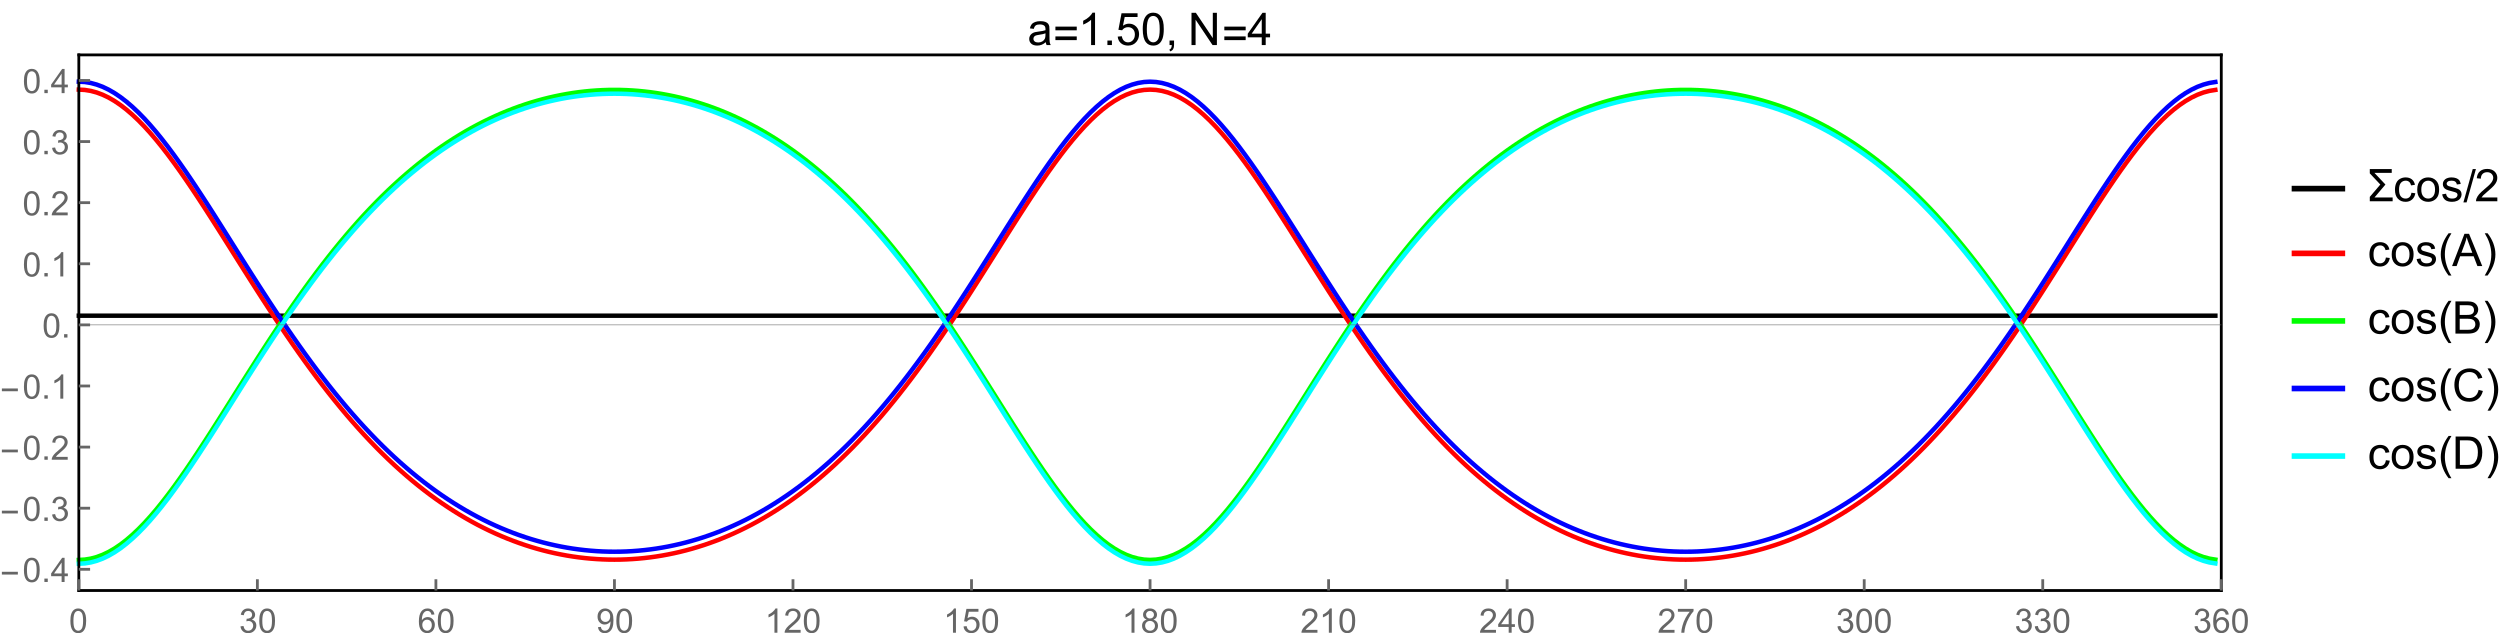 <?xml version="1.0" encoding="UTF-8"?>
<svg xmlns="http://www.w3.org/2000/svg" xmlns:xlink="http://www.w3.org/1999/xlink" width="888pt" height="225pt" viewBox="0 0 888 225" version="1.1">
<defs>
<g>
<symbol overflow="visible" id="glyph0-0">
<path style="stroke:none;" d="M 1.5 0 L 1.5 -7.5 L 7.5 -7.5 L 7.5 0 Z M 1.688 -0.188 L 7.312 -0.188 L 7.312 -7.312 L 1.688 -7.312 Z "/>
</symbol>
<symbol overflow="visible" id="glyph0-1">
<path style="stroke:none;" d="M 0.5 -4.234 C 0.496 -5.246 0.602 -6.062 0.812 -6.688 C 1.02 -7.305 1.328 -7.785 1.742 -8.121 C 2.148 -8.457 2.668 -8.625 3.297 -8.625 C 3.758 -8.625 4.164 -8.531 4.512 -8.348 C 4.855 -8.16 5.141 -7.891 5.371 -7.543 C 5.594 -7.191 5.773 -6.766 5.906 -6.266 C 6.035 -5.762 6.098 -5.086 6.102 -4.234 C 6.098 -3.227 5.996 -2.414 5.789 -1.797 C 5.578 -1.176 5.266 -0.695 4.859 -0.359 C 4.445 -0.02 3.926 0.145 3.297 0.148 C 2.465 0.145 1.816 -0.148 1.348 -0.742 C 0.781 -1.457 0.496 -2.621 0.5 -4.234 Z M 1.582 -4.234 C 1.582 -2.824 1.746 -1.887 2.074 -1.418 C 2.402 -0.949 2.809 -0.715 3.297 -0.719 C 3.777 -0.715 4.184 -0.949 4.52 -1.422 C 4.848 -1.887 5.016 -2.824 5.016 -4.234 C 5.016 -5.648 4.848 -6.59 4.52 -7.055 C 4.184 -7.516 3.773 -7.746 3.289 -7.75 C 2.801 -7.746 2.414 -7.543 2.125 -7.137 C 1.762 -6.613 1.582 -5.645 1.582 -4.234 Z "/>
</symbol>
<symbol overflow="visible" id="glyph0-2">
<path style="stroke:none;" d="M 0.504 -2.266 L 1.559 -2.406 C 1.68 -1.809 1.883 -1.379 2.176 -1.113 C 2.465 -0.848 2.82 -0.715 3.242 -0.719 C 3.734 -0.715 4.152 -0.887 4.496 -1.234 C 4.832 -1.574 5.004 -2 5.008 -2.516 C 5.004 -2.996 4.848 -3.395 4.535 -3.711 C 4.219 -4.023 3.816 -4.184 3.328 -4.184 C 3.129 -4.184 2.879 -4.145 2.586 -4.066 L 2.703 -4.992 C 2.766 -4.984 2.824 -4.98 2.871 -4.98 C 3.32 -4.98 3.723 -5.098 4.086 -5.332 C 4.441 -5.566 4.621 -5.926 4.625 -6.414 C 4.621 -6.801 4.492 -7.121 4.23 -7.375 C 3.965 -7.629 3.625 -7.758 3.219 -7.758 C 2.805 -7.758 2.465 -7.629 2.191 -7.371 C 1.918 -7.113 1.742 -6.727 1.664 -6.211 L 0.609 -6.398 C 0.738 -7.105 1.031 -7.652 1.488 -8.043 C 1.941 -8.43 2.508 -8.625 3.195 -8.625 C 3.66 -8.625 4.094 -8.523 4.488 -8.324 C 4.879 -8.121 5.18 -7.848 5.391 -7.5 C 5.602 -7.148 5.707 -6.777 5.707 -6.391 C 5.707 -6.02 5.605 -5.684 5.406 -5.379 C 5.207 -5.074 4.914 -4.832 4.523 -4.652 C 5.031 -4.535 5.426 -4.289 5.707 -3.922 C 5.988 -3.547 6.129 -3.086 6.129 -2.539 C 6.129 -1.785 5.855 -1.148 5.309 -0.629 C 4.762 -0.105 4.07 0.152 3.234 0.152 C 2.477 0.152 1.848 -0.07 1.355 -0.52 C 0.855 -0.969 0.574 -1.551 0.504 -2.266 Z "/>
</symbol>
<symbol overflow="visible" id="glyph0-3">
<path style="stroke:none;" d="M 5.969 -6.484 L 4.922 -6.406 C 4.828 -6.812 4.695 -7.113 4.523 -7.305 C 4.234 -7.605 3.883 -7.758 3.469 -7.758 C 3.133 -7.758 2.836 -7.664 2.586 -7.477 C 2.25 -7.234 1.988 -6.879 1.797 -6.414 C 1.605 -5.949 1.508 -5.289 1.5 -4.43 C 1.754 -4.812 2.062 -5.098 2.434 -5.289 C 2.797 -5.473 3.184 -5.566 3.586 -5.57 C 4.289 -5.566 4.887 -5.309 5.383 -4.793 C 5.875 -4.277 6.121 -3.609 6.125 -2.789 C 6.121 -2.25 6.004 -1.746 5.773 -1.285 C 5.539 -0.82 5.223 -0.469 4.816 -0.223 C 4.41 0.023 3.949 0.145 3.434 0.148 C 2.555 0.145 1.836 -0.176 1.285 -0.82 C 0.727 -1.469 0.449 -2.535 0.453 -4.02 C 0.449 -5.676 0.758 -6.883 1.371 -7.641 C 1.902 -8.297 2.621 -8.625 3.531 -8.625 C 4.207 -8.625 4.762 -8.434 5.195 -8.055 C 5.625 -7.676 5.883 -7.152 5.969 -6.484 Z M 1.664 -2.781 C 1.664 -2.418 1.738 -2.07 1.895 -1.738 C 2.043 -1.406 2.262 -1.152 2.543 -0.98 C 2.82 -0.801 3.109 -0.715 3.414 -0.719 C 3.859 -0.715 4.242 -0.895 4.566 -1.258 C 4.883 -1.613 5.043 -2.102 5.047 -2.727 C 5.043 -3.316 4.887 -3.785 4.57 -4.129 C 4.25 -4.469 3.852 -4.641 3.375 -4.641 C 2.898 -4.641 2.492 -4.469 2.16 -4.129 C 1.828 -3.785 1.664 -3.336 1.664 -2.781 Z "/>
</symbol>
<symbol overflow="visible" id="glyph0-4">
<path style="stroke:none;" d="M 0.656 -1.984 L 1.672 -2.078 C 1.75 -1.602 1.914 -1.258 2.16 -1.043 C 2.398 -0.824 2.711 -0.715 3.094 -0.719 C 3.414 -0.715 3.695 -0.789 3.945 -0.941 C 4.188 -1.086 4.391 -1.285 4.547 -1.535 C 4.703 -1.785 4.832 -2.121 4.938 -2.543 C 5.043 -2.965 5.098 -3.395 5.098 -3.832 C 5.098 -3.879 5.094 -3.949 5.094 -4.043 C 4.875 -3.707 4.586 -3.434 4.227 -3.227 C 3.859 -3.016 3.465 -2.91 3.039 -2.914 C 2.328 -2.91 1.727 -3.168 1.238 -3.688 C 0.742 -4.199 0.496 -4.879 0.5 -5.727 C 0.496 -6.594 0.754 -7.297 1.27 -7.828 C 1.781 -8.359 2.426 -8.625 3.199 -8.625 C 3.758 -8.625 4.266 -8.473 4.73 -8.172 C 5.191 -7.871 5.543 -7.441 5.785 -6.887 C 6.023 -6.328 6.145 -5.523 6.148 -4.469 C 6.145 -3.371 6.027 -2.496 5.789 -1.848 C 5.547 -1.195 5.191 -0.703 4.723 -0.363 C 4.254 -0.023 3.703 0.145 3.07 0.148 C 2.398 0.145 1.848 -0.039 1.422 -0.41 C 0.996 -0.785 0.742 -1.309 0.656 -1.984 Z M 4.977 -5.777 C 4.973 -6.383 4.812 -6.863 4.492 -7.219 C 4.168 -7.57 3.781 -7.746 3.328 -7.75 C 2.859 -7.746 2.449 -7.555 2.102 -7.176 C 1.754 -6.789 1.582 -6.293 1.582 -5.688 C 1.582 -5.137 1.746 -4.691 2.074 -4.355 C 2.402 -4.012 2.809 -3.844 3.297 -3.844 C 3.785 -3.844 4.188 -4.012 4.504 -4.355 C 4.816 -4.691 4.973 -5.168 4.977 -5.777 Z "/>
</symbol>
<symbol overflow="visible" id="glyph0-5">
<path style="stroke:none;" d="M 4.469 0 L 3.414 0 L 3.414 -6.719 C 3.16 -6.477 2.828 -6.234 2.414 -5.996 C 2 -5.75 1.629 -5.57 1.305 -5.449 L 1.305 -6.469 C 1.895 -6.742 2.41 -7.078 2.852 -7.477 C 3.293 -7.871 3.605 -8.254 3.789 -8.625 L 4.469 -8.625 Z "/>
</symbol>
<symbol overflow="visible" id="glyph0-6">
<path style="stroke:none;" d="M 6.039 -1.016 L 6.039 0 L 0.363 0 C 0.355 -0.254 0.395 -0.496 0.484 -0.734 C 0.629 -1.117 0.859 -1.5 1.18 -1.875 C 1.492 -2.25 1.953 -2.684 2.562 -3.176 C 3.492 -3.941 4.125 -4.547 4.453 -4.992 C 4.781 -5.438 4.945 -5.859 4.945 -6.266 C 4.945 -6.68 4.793 -7.031 4.496 -7.32 C 4.191 -7.602 3.805 -7.746 3.328 -7.75 C 2.82 -7.746 2.414 -7.594 2.109 -7.293 C 1.805 -6.984 1.648 -6.562 1.648 -6.031 L 0.562 -6.141 C 0.633 -6.945 0.91 -7.559 1.398 -7.988 C 1.879 -8.41 2.531 -8.625 3.352 -8.625 C 4.172 -8.625 4.824 -8.395 5.309 -7.938 C 5.789 -7.48 6.027 -6.914 6.031 -6.242 C 6.027 -5.895 5.957 -5.559 5.82 -5.227 C 5.676 -4.891 5.441 -4.539 5.117 -4.176 C 4.789 -3.805 4.25 -3.301 3.492 -2.664 C 2.859 -2.129 2.453 -1.77 2.273 -1.582 C 2.094 -1.395 1.945 -1.203 1.828 -1.016 Z "/>
</symbol>
<symbol overflow="visible" id="glyph0-7">
<path style="stroke:none;" d="M 0.5 -2.25 L 1.605 -2.344 C 1.684 -1.805 1.871 -1.398 2.176 -1.125 C 2.473 -0.852 2.836 -0.715 3.258 -0.719 C 3.766 -0.715 4.195 -0.906 4.547 -1.293 C 4.898 -1.672 5.074 -2.18 5.074 -2.82 C 5.074 -3.414 4.902 -3.891 4.566 -4.242 C 4.227 -4.59 3.785 -4.762 3.242 -4.766 C 2.898 -4.762 2.594 -4.684 2.32 -4.531 C 2.047 -4.375 1.832 -4.176 1.676 -3.93 L 0.688 -4.062 L 1.516 -8.473 L 5.789 -8.473 L 5.789 -7.465 L 2.359 -7.465 L 1.898 -5.156 C 2.414 -5.516 2.953 -5.695 3.523 -5.695 C 4.27 -5.695 4.902 -5.434 5.422 -4.914 C 5.934 -4.395 6.191 -3.727 6.195 -2.914 C 6.191 -2.133 5.965 -1.461 5.516 -0.898 C 4.961 -0.199 4.211 0.145 3.258 0.148 C 2.477 0.145 1.836 -0.07 1.344 -0.508 C 0.844 -0.941 0.562 -1.523 0.5 -2.25 Z "/>
</symbol>
<symbol overflow="visible" id="glyph0-8">
<path style="stroke:none;" d="M 2.121 -4.656 C 1.684 -4.816 1.359 -5.047 1.148 -5.344 C 0.938 -5.641 0.832 -5.996 0.832 -6.41 C 0.832 -7.035 1.055 -7.559 1.504 -7.984 C 1.953 -8.41 2.551 -8.625 3.297 -8.625 C 4.043 -8.625 4.648 -8.406 5.109 -7.973 C 5.566 -7.535 5.793 -7.004 5.797 -6.383 C 5.793 -5.977 5.688 -5.629 5.48 -5.34 C 5.27 -5.043 4.953 -4.816 4.531 -4.656 C 5.055 -4.48 5.457 -4.203 5.734 -3.824 C 6.008 -3.438 6.145 -2.98 6.148 -2.453 C 6.145 -1.715 5.887 -1.098 5.367 -0.602 C 4.844 -0.102 4.16 0.145 3.316 0.148 C 2.469 0.145 1.785 -0.102 1.266 -0.605 C 0.742 -1.105 0.48 -1.734 0.484 -2.484 C 0.48 -3.039 0.621 -3.504 0.91 -3.887 C 1.191 -4.262 1.598 -4.52 2.121 -4.656 Z M 1.91 -6.445 C 1.91 -6.039 2.039 -5.707 2.301 -5.449 C 2.562 -5.191 2.902 -5.062 3.32 -5.062 C 3.723 -5.062 4.055 -5.188 4.32 -5.445 C 4.578 -5.695 4.711 -6.012 4.711 -6.387 C 4.711 -6.773 4.574 -7.098 4.309 -7.363 C 4.035 -7.625 3.703 -7.758 3.312 -7.758 C 2.906 -7.758 2.574 -7.629 2.309 -7.371 C 2.043 -7.113 1.91 -6.805 1.91 -6.445 Z M 1.57 -2.477 C 1.57 -2.176 1.641 -1.887 1.785 -1.605 C 1.926 -1.324 2.137 -1.105 2.422 -0.949 C 2.699 -0.793 3.004 -0.715 3.328 -0.719 C 3.832 -0.715 4.246 -0.879 4.578 -1.207 C 4.902 -1.531 5.066 -1.941 5.07 -2.445 C 5.066 -2.945 4.898 -3.367 4.562 -3.703 C 4.223 -4.035 3.801 -4.199 3.293 -4.203 C 2.793 -4.199 2.379 -4.035 2.059 -3.711 C 1.73 -3.379 1.57 -2.969 1.57 -2.477 Z "/>
</symbol>
<symbol overflow="visible" id="glyph0-9">
<path style="stroke:none;" d="M 3.879 0 L 3.879 -2.055 L 0.152 -2.055 L 0.152 -3.023 L 4.07 -8.59 L 4.934 -8.59 L 4.934 -3.023 L 6.094 -3.023 L 6.094 -2.055 L 4.934 -2.055 L 4.934 0 Z M 3.879 -3.023 L 3.879 -6.898 L 1.188 -3.023 Z "/>
</symbol>
<symbol overflow="visible" id="glyph0-10">
<path style="stroke:none;" d="M 0.57 -7.465 L 0.57 -8.477 L 6.129 -8.477 L 6.129 -7.656 C 5.582 -7.074 5.039 -6.301 4.5 -5.336 C 3.961 -4.371 3.547 -3.379 3.258 -2.359 C 3.047 -1.637 2.91 -0.852 2.852 0 L 1.77 0 C 1.781 -0.676 1.914 -1.492 2.168 -2.449 C 2.418 -3.402 2.781 -4.324 3.258 -5.215 C 3.734 -6.105 4.238 -6.855 4.773 -7.465 Z "/>
</symbol>
<symbol overflow="visible" id="glyph0-11">
<path style="stroke:none;" d="M 1.09 0 L 1.09 -1.203 L 2.289 -1.203 L 2.289 0 Z "/>
</symbol>
<symbol overflow="visible" id="glyph1-0">
<path style="stroke:none;" d="M 0.75 0 L 0.75 -9.598 L 5.25 -9.598 L 5.25 0 Z M 1.5 -0.75 L 4.5 -0.75 L 4.5 -8.848 L 1.5 -8.848 Z "/>
</symbol>
<symbol overflow="visible" id="glyph1-1">
<path style="stroke:none;" d="M 6.344 -2.633 L 0.664 -2.633 L 0.664 -3.617 L 6.344 -3.617 Z "/>
</symbol>
<symbol overflow="visible" id="glyph2-0">
<path style="stroke:none;" d="M 2 0 L 2 -10 L 10 -10 L 10 0 Z M 2.25 -0.25 L 9.75 -0.25 L 9.75 -9.75 L 2.25 -9.75 Z "/>
</symbol>
<symbol overflow="visible" id="glyph2-1">
<path style="stroke:none;" d="M 6.469 -1.023 C 5.945 -0.578 5.441 -0.266 4.965 -0.086 C 4.48 0.098 3.965 0.188 3.414 0.188 C 2.5 0.188 1.801 -0.035 1.312 -0.48 C 0.82 -0.926 0.574 -1.492 0.578 -2.188 C 0.574 -2.59 0.668 -2.961 0.855 -3.301 C 1.039 -3.633 1.281 -3.902 1.582 -4.109 C 1.879 -4.309 2.215 -4.465 2.594 -4.57 C 2.867 -4.641 3.285 -4.711 3.844 -4.781 C 4.977 -4.914 5.812 -5.074 6.352 -5.266 C 6.355 -5.457 6.355 -5.578 6.359 -5.633 C 6.355 -6.203 6.223 -6.609 5.961 -6.844 C 5.598 -7.16 5.066 -7.316 4.359 -7.32 C 3.695 -7.316 3.207 -7.203 2.895 -6.973 C 2.578 -6.738 2.344 -6.328 2.195 -5.742 L 0.82 -5.93 C 0.945 -6.516 1.148 -6.988 1.438 -7.355 C 1.719 -7.715 2.133 -7.996 2.68 -8.191 C 3.219 -8.387 3.848 -8.484 4.562 -8.484 C 5.27 -8.484 5.844 -8.398 6.289 -8.234 C 6.727 -8.062 7.055 -7.855 7.266 -7.605 C 7.473 -7.352 7.617 -7.031 7.703 -6.648 C 7.746 -6.406 7.77 -5.973 7.773 -5.352 L 7.773 -3.477 C 7.77 -2.164 7.801 -1.34 7.863 -0.996 C 7.922 -0.648 8.039 -0.316 8.219 0 L 6.75 0 C 6.602 -0.289 6.508 -0.629 6.469 -1.023 Z M 6.352 -4.164 C 5.84 -3.953 5.074 -3.777 4.055 -3.633 C 3.477 -3.547 3.066 -3.453 2.828 -3.352 C 2.586 -3.246 2.402 -3.094 2.273 -2.895 C 2.141 -2.691 2.074 -2.469 2.078 -2.227 C 2.074 -1.852 2.215 -1.539 2.504 -1.289 C 2.785 -1.039 3.203 -0.914 3.75 -0.914 C 4.289 -0.914 4.77 -1.031 5.195 -1.27 C 5.613 -1.504 5.922 -1.828 6.125 -2.242 C 6.273 -2.559 6.352 -3.027 6.352 -3.648 Z "/>
</symbol>
<symbol overflow="visible" id="glyph2-2">
<path style="stroke:none;" d="M 5.961 0 L 4.555 0 L 4.555 -8.961 C 4.211 -8.633 3.77 -8.312 3.223 -7.992 C 2.672 -7.668 2.176 -7.426 1.742 -7.266 L 1.742 -8.625 C 2.523 -8.992 3.211 -9.438 3.805 -9.969 C 4.391 -10.492 4.809 -11.004 5.055 -11.5 L 5.961 -11.5 Z "/>
</symbol>
<symbol overflow="visible" id="glyph2-3">
<path style="stroke:none;" d="M 1.453 0 L 1.453 -1.602 L 3.055 -1.602 L 3.055 0 Z "/>
</symbol>
<symbol overflow="visible" id="glyph2-4">
<path style="stroke:none;" d="M 0.664 -3 L 2.141 -3.125 C 2.246 -2.402 2.5 -1.863 2.902 -1.504 C 3.297 -1.141 3.777 -0.961 4.344 -0.961 C 5.016 -0.961 5.59 -1.215 6.062 -1.727 C 6.527 -2.234 6.762 -2.91 6.766 -3.758 C 6.762 -4.555 6.535 -5.188 6.09 -5.656 C 5.637 -6.117 5.047 -6.352 4.32 -6.352 C 3.863 -6.352 3.457 -6.246 3.094 -6.043 C 2.727 -5.832 2.438 -5.566 2.234 -5.242 L 0.914 -5.414 L 2.023 -11.297 L 7.719 -11.297 L 7.719 -9.953 L 3.148 -9.953 L 2.531 -6.875 C 3.219 -7.352 3.938 -7.594 4.695 -7.594 C 5.691 -7.594 6.535 -7.246 7.227 -6.555 C 7.91 -5.859 8.254 -4.969 8.258 -3.883 C 8.254 -2.844 7.953 -1.949 7.352 -1.195 C 6.613 -0.27 5.609 0.191 4.344 0.195 C 3.297 0.191 2.449 -0.098 1.793 -0.68 C 1.133 -1.262 0.754 -2.035 0.664 -3 Z "/>
</symbol>
<symbol overflow="visible" id="glyph2-5">
<path style="stroke:none;" d="M 0.664 -5.648 C 0.66 -7 0.801 -8.09 1.082 -8.918 C 1.359 -9.742 1.773 -10.379 2.324 -10.828 C 2.871 -11.273 3.562 -11.496 4.398 -11.5 C 5.012 -11.496 5.551 -11.371 6.016 -11.129 C 6.477 -10.879 6.859 -10.523 7.164 -10.059 C 7.465 -9.59 7.703 -9.023 7.875 -8.355 C 8.047 -7.684 8.133 -6.781 8.133 -5.648 C 8.133 -4.305 7.992 -3.219 7.719 -2.395 C 7.438 -1.566 7.027 -0.93 6.48 -0.48 C 5.93 -0.031 5.234 0.191 4.398 0.195 C 3.293 0.191 2.426 -0.199 1.797 -0.992 C 1.039 -1.941 0.66 -3.496 0.664 -5.648 Z M 2.109 -5.648 C 2.109 -3.766 2.328 -2.512 2.77 -1.895 C 3.207 -1.27 3.75 -0.961 4.398 -0.961 C 5.043 -0.961 5.586 -1.273 6.027 -1.898 C 6.465 -2.523 6.684 -3.773 6.688 -5.648 C 6.684 -7.531 6.465 -8.781 6.027 -9.406 C 5.586 -10.023 5.039 -10.336 4.383 -10.336 C 3.734 -10.336 3.219 -10.062 2.836 -9.516 C 2.352 -8.816 2.109 -7.527 2.109 -5.648 Z "/>
</symbol>
<symbol overflow="visible" id="glyph2-6">
<path style="stroke:none;" d="M 1.422 0 L 1.422 -1.602 L 3.023 -1.602 L 3.023 0 C 3.023 0.586 2.918 1.059 2.711 1.426 C 2.5 1.785 2.168 2.066 1.719 2.266 L 1.328 1.664 C 1.621 1.531 1.84 1.34 1.984 1.09 C 2.121 0.836 2.199 0.473 2.219 0 Z "/>
</symbol>
<symbol overflow="visible" id="glyph2-7">
<path style="stroke:none;" d="M 1.219 0 L 1.219 -11.453 L 2.773 -11.453 L 8.789 -2.461 L 8.789 -11.453 L 10.242 -11.453 L 10.242 0 L 8.688 0 L 2.672 -9 L 2.672 0 Z "/>
</symbol>
<symbol overflow="visible" id="glyph2-8">
<path style="stroke:none;" d="M 5.172 0 L 5.172 -2.742 L 0.203 -2.742 L 0.203 -4.031 L 5.43 -11.453 L 6.578 -11.453 L 6.578 -4.031 L 8.125 -4.031 L 8.125 -2.742 L 6.578 -2.742 L 6.578 0 Z M 5.172 -4.031 L 5.172 -9.195 L 1.586 -4.031 Z "/>
</symbol>
<symbol overflow="visible" id="glyph2-9">
<path style="stroke:none;" d="M 6.469 -3.039 L 7.852 -2.859 C 7.699 -1.906 7.312 -1.16 6.691 -0.621 C 6.066 -0.082 5.301 0.188 4.398 0.188 C 3.262 0.188 2.348 -0.184 1.66 -0.926 C 0.965 -1.668 0.621 -2.73 0.625 -4.117 C 0.621 -5.012 0.77 -5.797 1.07 -6.469 C 1.363 -7.141 1.816 -7.645 2.426 -7.98 C 3.031 -8.316 3.691 -8.484 4.406 -8.484 C 5.305 -8.484 6.039 -8.254 6.617 -7.801 C 7.188 -7.34 7.555 -6.695 7.719 -5.859 L 6.352 -5.648 C 6.219 -6.203 5.988 -6.621 5.66 -6.906 C 5.328 -7.184 4.926 -7.324 4.461 -7.328 C 3.75 -7.324 3.176 -7.07 2.734 -6.566 C 2.289 -6.055 2.066 -5.25 2.07 -4.156 C 2.066 -3.039 2.281 -2.23 2.711 -1.727 C 3.137 -1.219 3.695 -0.965 4.383 -0.969 C 4.934 -0.965 5.395 -1.137 5.766 -1.477 C 6.133 -1.812 6.367 -2.332 6.469 -3.039 Z "/>
</symbol>
<symbol overflow="visible" id="glyph2-10">
<path style="stroke:none;" d="M 0.531 -4.148 C 0.527 -5.684 0.953 -6.82 1.812 -7.562 C 2.523 -8.176 3.395 -8.484 4.422 -8.484 C 5.559 -8.484 6.492 -8.109 7.219 -7.363 C 7.941 -6.613 8.301 -5.582 8.305 -4.266 C 8.301 -3.195 8.141 -2.355 7.824 -1.746 C 7.5 -1.133 7.035 -0.656 6.426 -0.32 C 5.812 0.02 5.145 0.188 4.422 0.188 C 3.258 0.188 2.32 -0.184 1.605 -0.93 C 0.887 -1.672 0.527 -2.746 0.531 -4.148 Z M 1.977 -4.148 C 1.973 -3.086 2.207 -2.289 2.672 -1.762 C 3.133 -1.23 3.715 -0.965 4.422 -0.969 C 5.117 -0.965 5.699 -1.23 6.164 -1.766 C 6.625 -2.293 6.855 -3.105 6.859 -4.195 C 6.855 -5.219 6.621 -5.996 6.16 -6.527 C 5.691 -7.055 5.113 -7.316 4.422 -7.32 C 3.715 -7.316 3.133 -7.055 2.672 -6.531 C 2.207 -6.004 1.973 -5.211 1.977 -4.148 Z "/>
</symbol>
<symbol overflow="visible" id="glyph2-11">
<path style="stroke:none;" d="M 0.492 -2.477 L 1.883 -2.695 C 1.957 -2.137 2.176 -1.707 2.535 -1.414 C 2.891 -1.113 3.391 -0.965 4.031 -0.969 C 4.676 -0.965 5.152 -1.098 5.469 -1.363 C 5.777 -1.625 5.934 -1.934 5.938 -2.289 C 5.934 -2.605 5.797 -2.855 5.523 -3.039 C 5.328 -3.16 4.848 -3.32 4.086 -3.516 C 3.051 -3.773 2.336 -3.996 1.941 -4.191 C 1.539 -4.379 1.238 -4.645 1.035 -4.98 C 0.828 -5.316 0.727 -5.688 0.727 -6.094 C 0.727 -6.461 0.809 -6.801 0.98 -7.121 C 1.145 -7.434 1.375 -7.695 1.672 -7.906 C 1.887 -8.062 2.188 -8.199 2.566 -8.316 C 2.941 -8.426 3.344 -8.484 3.781 -8.484 C 4.43 -8.484 5.004 -8.391 5.496 -8.203 C 5.988 -8.016 6.352 -7.762 6.586 -7.441 C 6.82 -7.121 6.98 -6.691 7.07 -6.156 L 5.695 -5.969 C 5.633 -6.395 5.449 -6.727 5.152 -6.969 C 4.848 -7.203 4.426 -7.324 3.883 -7.328 C 3.234 -7.324 2.773 -7.219 2.5 -7.008 C 2.223 -6.793 2.086 -6.543 2.086 -6.258 C 2.086 -6.074 2.141 -5.91 2.258 -5.766 C 2.367 -5.613 2.547 -5.488 2.797 -5.391 C 2.934 -5.336 3.348 -5.215 4.039 -5.031 C 5.031 -4.762 5.727 -4.543 6.121 -4.379 C 6.512 -4.207 6.82 -3.961 7.047 -3.641 C 7.27 -3.312 7.383 -2.914 7.383 -2.438 C 7.383 -1.969 7.246 -1.527 6.973 -1.113 C 6.699 -0.699 6.305 -0.379 5.789 -0.152 C 5.273 0.074 4.688 0.188 4.039 0.188 C 2.957 0.188 2.137 -0.035 1.574 -0.484 C 1.008 -0.93 0.648 -1.594 0.492 -2.477 Z "/>
</symbol>
<symbol overflow="visible" id="glyph2-12">
<path style="stroke:none;" d="M 8.055 -1.352 L 8.055 0 L 0.484 0 C 0.473 -0.336 0.527 -0.66 0.648 -0.977 C 0.84 -1.488 1.148 -1.996 1.574 -2.5 C 1.996 -2.996 2.609 -3.574 3.414 -4.234 C 4.656 -5.254 5.496 -6.062 5.938 -6.66 C 6.371 -7.254 6.59 -7.816 6.594 -8.352 C 6.59 -8.906 6.391 -9.379 5.996 -9.762 C 5.594 -10.145 5.074 -10.336 4.438 -10.336 C 3.758 -10.336 3.219 -10.133 2.812 -9.727 C 2.406 -9.32 2.199 -8.758 2.195 -8.039 L 0.75 -8.188 C 0.848 -9.262 1.219 -10.086 1.867 -10.652 C 2.512 -11.215 3.379 -11.496 4.469 -11.5 C 5.566 -11.496 6.438 -11.191 7.078 -10.586 C 7.719 -9.973 8.039 -9.219 8.039 -8.32 C 8.039 -7.859 7.945 -7.406 7.758 -6.969 C 7.57 -6.523 7.258 -6.059 6.824 -5.57 C 6.387 -5.078 5.664 -4.406 4.656 -3.555 C 3.809 -2.844 3.266 -2.363 3.031 -2.113 C 2.789 -1.859 2.594 -1.605 2.438 -1.352 Z "/>
</symbol>
<symbol overflow="visible" id="glyph2-13">
<path style="stroke:none;" d="M -0.023 0 L 4.375 -11.453 L 6.008 -11.453 L 10.695 0 L 8.969 0 L 7.633 -3.469 L 2.844 -3.469 L 1.586 0 Z M 3.281 -4.703 L 7.164 -4.703 L 5.969 -7.875 C 5.602 -8.836 5.332 -9.625 5.156 -10.25 C 5.008 -9.512 4.801 -8.785 4.539 -8.062 Z "/>
</symbol>
<symbol overflow="visible" id="glyph2-14">
<path style="stroke:none;" d="M 1.172 0 L 1.172 -11.453 L 5.469 -11.453 C 6.34 -11.449 7.043 -11.332 7.574 -11.105 C 8.102 -10.871 8.516 -10.516 8.816 -10.035 C 9.113 -9.551 9.262 -9.047 9.266 -8.523 C 9.262 -8.031 9.129 -7.57 8.867 -7.141 C 8.598 -6.707 8.199 -6.359 7.664 -6.094 C 8.355 -5.891 8.887 -5.543 9.262 -5.055 C 9.633 -4.562 9.82 -3.984 9.82 -3.32 C 9.82 -2.781 9.707 -2.281 9.48 -1.824 C 9.254 -1.359 8.973 -1.004 8.641 -0.758 C 8.305 -0.504 7.887 -0.316 7.387 -0.191 C 6.883 -0.062 6.266 0 5.539 0 Z M 2.688 -6.641 L 5.164 -6.641 C 5.832 -6.637 6.316 -6.684 6.609 -6.773 C 6.992 -6.887 7.281 -7.074 7.48 -7.344 C 7.672 -7.605 7.77 -7.941 7.773 -8.344 C 7.77 -8.723 7.68 -9.055 7.5 -9.348 C 7.316 -9.633 7.055 -9.832 6.719 -9.941 C 6.379 -10.047 5.797 -10.102 4.977 -10.102 L 2.688 -10.102 Z M 2.688 -1.352 L 5.539 -1.352 C 6.023 -1.348 6.367 -1.367 6.57 -1.406 C 6.914 -1.469 7.207 -1.57 7.445 -1.719 C 7.676 -1.859 7.867 -2.074 8.023 -2.355 C 8.172 -2.633 8.25 -2.953 8.25 -3.32 C 8.25 -3.746 8.141 -4.117 7.922 -4.434 C 7.703 -4.746 7.398 -4.969 7.012 -5.098 C 6.621 -5.223 6.062 -5.285 5.336 -5.289 L 2.688 -5.289 Z "/>
</symbol>
<symbol overflow="visible" id="glyph2-15">
<path style="stroke:none;" d="M 9.406 -4.016 L 10.922 -3.633 C 10.602 -2.387 10.027 -1.438 9.207 -0.785 C 8.379 -0.133 7.371 0.191 6.18 0.195 C 4.941 0.191 3.938 -0.055 3.168 -0.559 C 2.391 -1.059 1.801 -1.789 1.402 -2.742 C 0.996 -3.695 0.797 -4.719 0.797 -5.812 C 0.797 -7.004 1.023 -8.043 1.48 -8.934 C 1.934 -9.82 2.582 -10.496 3.426 -10.957 C 4.266 -11.418 5.191 -11.648 6.203 -11.648 C 7.348 -11.648 8.312 -11.355 9.094 -10.773 C 9.875 -10.188 10.418 -9.367 10.727 -8.312 L 9.234 -7.961 C 8.969 -8.793 8.582 -9.398 8.078 -9.781 C 7.57 -10.156 6.934 -10.348 6.172 -10.352 C 5.289 -10.348 4.555 -10.137 3.965 -9.719 C 3.371 -9.293 2.957 -8.727 2.719 -8.02 C 2.477 -7.305 2.355 -6.57 2.359 -5.82 C 2.355 -4.844 2.496 -3.996 2.785 -3.27 C 3.066 -2.543 3.508 -2 4.109 -1.641 C 4.703 -1.281 5.352 -1.102 6.055 -1.102 C 6.898 -1.102 7.617 -1.344 8.211 -1.836 C 8.797 -2.32 9.195 -3.047 9.406 -4.016 Z "/>
</symbol>
<symbol overflow="visible" id="glyph2-16">
<path style="stroke:none;" d="M 1.234 0 L 1.234 -11.453 L 5.18 -11.453 C 6.07 -11.449 6.75 -11.395 7.219 -11.289 C 7.875 -11.137 8.434 -10.863 8.898 -10.469 C 9.5 -9.957 9.953 -9.305 10.254 -8.512 C 10.551 -7.715 10.699 -6.809 10.703 -5.789 C 10.699 -4.918 10.598 -4.145 10.398 -3.477 C 10.191 -2.801 9.93 -2.246 9.617 -1.809 C 9.297 -1.367 8.949 -1.02 8.574 -0.77 C 8.191 -0.512 7.738 -0.32 7.207 -0.195 C 6.672 -0.062 6.059 0 5.367 0 Z M 2.75 -1.352 L 5.195 -1.352 C 5.949 -1.348 6.543 -1.418 6.973 -1.562 C 7.402 -1.699 7.742 -1.898 8 -2.156 C 8.355 -2.516 8.637 -2.996 8.84 -3.605 C 9.039 -4.207 9.141 -4.945 9.141 -5.812 C 9.141 -7.008 8.941 -7.926 8.551 -8.574 C 8.152 -9.215 7.676 -9.648 7.117 -9.867 C 6.707 -10.023 6.055 -10.102 5.156 -10.102 L 2.75 -10.102 Z "/>
</symbol>
<symbol overflow="visible" id="glyph3-0">
<path style="stroke:none;" d="M 1 0 L 1 -12.797 L 7 -12.797 L 7 0 Z M 2 -1 L 6 -1 L 6 -11.797 L 2 -11.797 Z "/>
</symbol>
<symbol overflow="visible" id="glyph3-1">
<path style="stroke:none;" d="M 8.461 -5.234 L 0.883 -5.234 L 0.883 -6.547 L 8.461 -6.547 Z M 8.461 -1.75 L 0.883 -1.75 L 0.883 -3.062 L 8.461 -3.062 Z "/>
</symbol>
<symbol overflow="visible" id="glyph3-2">
<path style="stroke:none;" d="M 8.867 0 L 0.75 0 L 0.75 -1.57 L 4.492 -5.953 L 0.75 -9.922 L 0.75 -11.453 L 8.547 -11.453 L 8.547 -10.094 L 2.398 -10.094 L 6.305 -5.953 L 2.414 -1.359 L 8.867 -1.359 Z "/>
</symbol>
<symbol overflow="visible" id="glyph3-3">
<path style="stroke:none;" d="M 4.445 -11.453 L 1.133 0.383 L 0 0.383 L 3.312 -11.453 Z "/>
</symbol>
<symbol overflow="visible" id="glyph3-4">
<path style="stroke:none;" d="M 4.75 3.359 L 3.742 3.359 C 3.324 2.824 2.945 2.266 2.605 1.676 C 2.262 1.082 1.969 0.469 1.727 -0.164 C 1.48 -0.797 1.293 -1.445 1.16 -2.117 C 1.027 -2.781 0.961 -3.457 0.961 -4.141 C 0.961 -4.832 1.027 -5.512 1.164 -6.176 C 1.297 -6.84 1.488 -7.484 1.734 -8.117 C 1.977 -8.742 2.27 -9.355 2.613 -9.949 C 2.953 -10.539 3.328 -11.105 3.742 -11.648 L 4.75 -11.648 C 4.379 -11.043 4.047 -10.445 3.758 -9.863 C 3.461 -9.273 3.219 -8.68 3.023 -8.074 C 2.824 -7.465 2.672 -6.84 2.57 -6.199 C 2.465 -5.555 2.414 -4.871 2.414 -4.156 C 2.414 -3.484 2.469 -2.824 2.582 -2.172 C 2.691 -1.512 2.848 -0.867 3.055 -0.238 C 3.254 0.395 3.5 1.008 3.789 1.613 C 4.074 2.211 4.395 2.793 4.75 3.359 Z "/>
</symbol>
<symbol overflow="visible" id="glyph3-5">
<path style="stroke:none;" d="M 4.367 -4.141 C 4.363 -3.449 4.297 -2.773 4.164 -2.113 C 4.027 -1.445 3.836 -0.797 3.594 -0.172 C 3.344 0.461 3.051 1.066 2.715 1.66 C 2.371 2.246 1.996 2.812 1.586 3.359 L 0.578 3.359 C 0.941 2.762 1.27 2.172 1.562 1.586 C 1.852 0.996 2.098 0.398 2.297 -0.211 C 2.492 -0.82 2.645 -1.445 2.754 -2.094 C 2.859 -2.734 2.91 -3.414 2.914 -4.125 C 2.91 -4.789 2.855 -5.449 2.746 -6.109 C 2.633 -6.762 2.477 -7.406 2.273 -8.043 C 2.07 -8.672 1.824 -9.289 1.535 -9.898 C 1.246 -10.5 0.926 -11.086 0.578 -11.648 L 1.586 -11.648 C 2 -11.117 2.379 -10.555 2.727 -9.965 C 3.066 -9.371 3.359 -8.758 3.605 -8.121 C 3.844 -7.48 4.031 -6.824 4.168 -6.16 C 4.297 -5.488 4.363 -4.816 4.367 -4.141 Z "/>
</symbol>
</g>
<clipPath id="clip1">
  <path d="M 27 111 L 789 111 L 789 114 L 27 114 Z "/>
</clipPath>
<clipPath id="clip2">
  <path d="M 27 24 L 789 24 L 789 207 L 27 207 Z "/>
</clipPath>
<clipPath id="clip3">
  <path d="M 27 21 L 789 21 L 789 204 L 27 204 Z "/>
</clipPath>
<clipPath id="clip4">
  <path d="M 27 25 L 789 25 L 789 208 L 27 208 Z "/>
</clipPath>
<clipPath id="clip5">
  <path d="M 814 65 L 834 65 L 834 69 L 814 69 Z "/>
</clipPath>
<clipPath id="clip6">
  <path d="M 814 88 L 834 88 L 834 92 L 814 92 Z "/>
</clipPath>
<clipPath id="clip7">
  <path d="M 814 112 L 834 112 L 834 116 L 814 116 Z "/>
</clipPath>
<clipPath id="clip8">
  <path d="M 814 136 L 834 136 L 834 140 L 814 140 Z "/>
</clipPath>
<clipPath id="clip9">
  <path d="M 814 160 L 834 160 L 834 164 L 814 164 Z "/>
</clipPath>
</defs>
<g id="surface273">
<g clip-path="url(#clip1)" clip-rule="nonzero">
<path style="fill:none;stroke-width:1.6;stroke-linecap:square;stroke-linejoin:miter;stroke:rgb(0%,0%,0%);stroke-opacity:1;stroke-miterlimit:3.25;" d="M 28 112.141 L 786.887 112.141 "/>
</g>
<g clip-path="url(#clip2)" clip-rule="nonzero">
<path style="fill:none;stroke-width:1.6;stroke-linecap:square;stroke-linejoin:miter;stroke:rgb(99.998%,0%,0%);stroke-opacity:1;stroke-miterlimit:3.25;" d="M 28 31.832 L 30.113 31.945 L 32.227 32.289 L 34.34 32.855 L 36.457 33.648 L 38.57 34.656 L 40.684 35.879 L 42.797 37.309 L 44.91 38.934 L 47.023 40.75 L 49.141 42.746 L 51.254 44.914 L 53.367 47.238 L 55.48 49.711 L 57.594 52.316 L 59.707 55.051 L 61.82 57.895 L 63.938 60.844 L 66.051 63.879 L 68.164 66.988 L 70.277 70.168 L 72.391 73.402 L 74.504 76.68 L 76.621 79.992 L 78.734 83.328 L 80.848 86.68 L 82.961 90.039 L 85.074 93.395 L 87.188 96.742 L 89.305 100.074 L 91.418 103.383 L 93.531 106.664 L 95.645 109.91 L 97.758 113.121 L 99.871 116.285 L 101.984 119.402 L 104.102 122.473 L 106.215 125.484 L 108.328 128.441 L 110.441 131.344 L 112.555 134.18 L 114.668 136.957 L 116.785 139.668 L 118.898 142.316 L 121.012 144.898 L 123.125 147.418 L 125.238 149.867 L 127.352 152.25 L 129.465 154.562 L 131.582 156.812 L 133.695 158.996 L 135.809 161.109 L 137.922 163.16 L 140.035 165.145 L 142.148 167.062 L 144.266 168.914 L 146.379 170.707 L 148.492 172.434 L 150.605 174.098 L 152.719 175.703 L 154.832 177.246 L 156.945 178.727 L 159.062 180.152 L 161.176 181.516 L 163.289 182.824 L 165.402 184.074 L 167.516 185.27 L 169.629 186.41 L 171.746 187.492 L 173.859 188.527 L 175.973 189.504 L 178.086 190.43 L 180.199 191.305 L 182.312 192.129 L 184.43 192.902 L 186.543 193.625 L 188.656 194.297 L 190.77 194.926 L 192.883 195.5 L 194.996 196.031 L 197.109 196.512 L 199.227 196.945 L 201.34 197.336 L 203.453 197.676 L 205.566 197.973 L 207.68 198.223 L 209.793 198.426 L 211.91 198.582 L 214.023 198.695 L 216.137 198.766 L 218.25 198.789 L 220.363 198.766 L 222.477 198.695 L 224.59 198.582 L 226.707 198.426 L 228.82 198.223 L 230.934 197.973 L 233.047 197.676 L 235.16 197.336 L 237.273 196.945 L 239.391 196.512 L 241.504 196.031 L 243.617 195.5 L 245.73 194.926 L 247.844 194.297 L 249.957 193.625 L 252.07 192.902 L 254.188 192.129 L 256.301 191.305 L 258.414 190.43 L 260.527 189.504 L 262.641 188.527 L 264.754 187.492 L 266.871 186.41 L 268.984 185.27 L 271.098 184.074 L 273.211 182.824 L 275.324 181.516 L 277.438 180.152 L 279.555 178.727 L 281.668 177.246 L 283.781 175.703 L 285.895 174.098 L 288.008 172.434 L 290.121 170.707 L 292.234 168.914 L 294.352 167.062 L 296.465 165.145 L 298.578 163.16 L 300.691 161.109 L 302.805 158.996 L 304.918 156.812 L 307.035 154.562 L 309.148 152.25 L 311.262 149.867 L 313.375 147.418 L 315.488 144.898 L 317.602 142.316 L 319.715 139.668 L 321.832 136.957 L 323.945 134.18 L 326.059 131.344 L 328.172 128.441 L 330.285 125.484 L 332.398 122.473 L 334.516 119.402 L 336.629 116.285 L 338.742 113.121 L 340.855 109.91 L 342.969 106.664 L 345.082 103.383 L 347.195 100.074 L 349.312 96.742 L 351.426 93.395 L 353.539 90.039 L 355.652 86.68 L 357.766 83.328 L 359.879 79.992 L 361.996 76.68 L 364.109 73.402 L 366.223 70.168 L 368.336 66.988 L 370.449 63.879 L 372.562 60.844 L 374.68 57.895 L 376.793 55.051 L 378.906 52.316 L 381.02 49.711 L 383.133 47.238 L 385.246 44.914 L 387.359 42.746 L 389.477 40.75 L 391.59 38.934 L 393.703 37.309 L 395.816 35.879 L 397.93 34.656 L 400.043 33.648 L 402.16 32.855 L 404.273 32.289 L 406.387 31.945 L 408.5 31.832 L 410.613 31.945 L 412.727 32.289 L 414.84 32.855 L 416.957 33.648 L 419.07 34.656 L 421.184 35.879 L 423.297 37.309 L 425.41 38.934 L 427.523 40.75 L 429.641 42.746 L 431.754 44.914 L 433.867 47.238 L 435.98 49.711 L 438.094 52.316 L 440.207 55.051 L 442.32 57.895 L 444.438 60.844 L 446.551 63.879 L 448.664 66.988 L 450.777 70.168 L 452.891 73.402 L 455.004 76.68 L 457.121 79.992 L 459.234 83.328 L 461.348 86.68 L 463.461 90.039 L 465.574 93.395 L 467.688 96.742 L 469.805 100.074 L 471.918 103.383 L 474.031 106.664 L 476.145 109.91 L 478.258 113.121 L 480.371 116.285 L 482.484 119.402 L 484.602 122.473 L 486.715 125.484 L 488.828 128.441 L 490.941 131.344 L 493.055 134.18 L 495.168 136.957 L 497.285 139.668 L 499.398 142.316 L 501.512 144.898 L 503.625 147.418 L 505.738 149.867 L 507.852 152.25 L 509.965 154.562 L 512.082 156.812 L 514.195 158.996 L 516.309 161.109 L 518.422 163.16 L 520.535 165.145 L 522.648 167.062 L 524.766 168.914 L 526.879 170.707 L 528.992 172.434 L 531.105 174.098 L 533.219 175.703 L 535.332 177.246 L 537.445 178.727 L 539.562 180.152 L 541.676 181.516 L 543.789 182.824 L 545.902 184.074 L 548.016 185.27 L 550.129 186.41 L 552.246 187.492 L 554.359 188.527 L 556.473 189.504 L 558.586 190.43 L 560.699 191.305 L 562.812 192.129 L 564.93 192.902 L 567.043 193.625 L 569.156 194.297 L 571.27 194.926 L 573.383 195.5 L 575.496 196.031 L 577.609 196.512 L 579.727 196.945 L 581.84 197.336 L 583.953 197.676 L 586.066 197.973 L 588.18 198.223 L 590.293 198.426 L 592.41 198.582 L 594.523 198.695 L 596.637 198.766 L 598.75 198.789 L 600.863 198.766 L 602.977 198.695 L 605.09 198.582 L 607.207 198.426 L 609.32 198.223 L 611.434 197.973 L 613.547 197.676 L 615.66 197.336 L 617.773 196.945 L 619.891 196.512 L 622.004 196.031 L 624.117 195.5 L 626.23 194.926 L 628.344 194.297 L 630.457 193.625 L 632.57 192.902 L 634.688 192.129 L 636.801 191.305 L 638.914 190.43 L 641.027 189.504 L 643.141 188.527 L 645.254 187.492 L 647.371 186.41 L 649.484 185.27 L 651.598 184.074 L 653.711 182.824 L 655.824 181.516 L 657.938 180.152 L 660.055 178.727 L 662.168 177.246 L 664.281 175.703 L 666.395 174.098 L 668.508 172.434 L 670.621 170.707 L 672.734 168.914 L 674.852 167.062 L 676.965 165.145 L 679.078 163.16 L 681.191 161.109 L 683.305 158.996 L 685.418 156.812 L 687.535 154.562 L 689.648 152.25 L 691.762 149.867 L 693.875 147.418 L 695.988 144.898 L 698.102 142.316 L 700.215 139.668 L 702.332 136.957 L 704.445 134.18 L 706.559 131.344 L 708.672 128.441 L 710.785 125.484 L 712.898 122.473 L 715.016 119.402 L 717.129 116.285 L 719.242 113.121 L 721.355 109.91 L 723.469 106.664 L 725.582 103.383 L 727.695 100.074 L 729.812 96.742 L 731.926 93.395 L 734.039 90.039 L 736.152 86.68 L 738.266 83.328 L 740.379 79.992 L 742.496 76.68 L 744.609 73.402 L 746.723 70.168 L 748.836 66.988 L 750.949 63.879 L 753.062 60.844 L 755.18 57.895 L 757.293 55.051 L 759.406 52.316 L 761.52 49.711 L 763.633 47.238 L 765.746 44.914 L 767.859 42.746 L 769.977 40.75 L 772.09 38.934 L 774.203 37.309 L 776.316 35.879 L 778.43 34.656 L 780.543 33.648 L 782.66 32.855 L 784.773 32.289 L 786.887 31.945 "/>
<path style="fill:none;stroke-width:1.6;stroke-linecap:square;stroke-linejoin:miter;stroke:rgb(0%,99.998%,0%);stroke-opacity:1;stroke-miterlimit:3.25;" d="M 28 198.883 L 30.113 198.77 L 32.227 198.426 L 34.34 197.859 L 36.457 197.066 L 38.57 196.059 L 40.684 194.836 L 42.797 193.406 L 44.91 191.781 L 47.023 189.965 L 49.141 187.969 L 51.254 185.805 L 53.367 183.48 L 55.48 181.008 L 57.594 178.398 L 59.707 175.664 L 61.82 172.82 L 63.938 169.875 L 66.051 166.84 L 68.164 163.727 L 70.277 160.547 L 72.391 157.312 L 74.504 154.035 L 76.621 150.723 L 78.734 147.387 L 80.848 144.035 L 82.961 140.68 L 85.074 137.32 L 87.188 133.973 L 89.305 130.641 L 91.418 127.332 L 93.531 124.051 L 95.645 120.805 L 97.758 117.594 L 99.871 114.43 L 101.984 111.312 L 104.102 108.246 L 106.215 105.23 L 108.328 102.273 L 110.441 99.375 L 112.555 96.535 L 114.668 93.758 L 116.785 91.047 L 118.898 88.398 L 121.012 85.816 L 123.125 83.301 L 125.238 80.852 L 127.352 78.469 L 129.465 76.152 L 131.582 73.902 L 133.695 71.723 L 135.809 69.605 L 137.922 67.555 L 140.035 65.574 L 142.148 63.652 L 144.266 61.801 L 146.379 60.008 L 148.492 58.281 L 150.605 56.617 L 152.719 55.012 L 154.832 53.473 L 156.945 51.988 L 159.062 50.566 L 161.176 49.199 L 163.289 47.891 L 165.402 46.641 L 167.516 45.445 L 169.629 44.309 L 171.746 43.223 L 173.859 42.191 L 175.973 41.211 L 178.086 40.285 L 180.199 39.41 L 182.312 38.586 L 184.43 37.812 L 186.543 37.09 L 188.656 36.418 L 190.77 35.793 L 192.883 35.215 L 194.996 34.684 L 197.109 34.203 L 199.227 33.77 L 201.34 33.383 L 203.453 33.039 L 205.566 32.742 L 207.68 32.496 L 209.793 32.289 L 211.91 32.133 L 214.023 32.02 L 216.137 31.949 L 218.25 31.93 L 220.363 31.949 L 222.477 32.02 L 224.59 32.133 L 226.707 32.289 L 228.82 32.496 L 230.934 32.742 L 233.047 33.039 L 235.16 33.383 L 237.273 33.77 L 239.391 34.203 L 241.504 34.684 L 243.617 35.215 L 245.73 35.793 L 247.844 36.418 L 249.957 37.09 L 252.07 37.812 L 254.188 38.586 L 256.301 39.41 L 258.414 40.285 L 260.527 41.211 L 262.641 42.191 L 264.754 43.223 L 266.871 44.309 L 268.984 45.445 L 271.098 46.641 L 273.211 47.891 L 275.324 49.199 L 277.438 50.566 L 279.555 51.988 L 281.668 53.473 L 283.781 55.012 L 285.895 56.617 L 288.008 58.281 L 290.121 60.008 L 292.234 61.801 L 294.352 63.652 L 296.465 65.574 L 298.578 67.555 L 300.691 69.605 L 302.805 71.723 L 304.918 73.902 L 307.035 76.152 L 309.148 78.469 L 311.262 80.852 L 313.375 83.301 L 315.488 85.816 L 317.602 88.398 L 319.715 91.047 L 321.832 93.758 L 323.945 96.535 L 326.059 99.375 L 328.172 102.273 L 330.285 105.23 L 332.398 108.246 L 334.516 111.312 L 336.629 114.43 L 338.742 117.594 L 340.855 120.805 L 342.969 124.051 L 345.082 127.332 L 347.195 130.641 L 349.312 133.973 L 351.426 137.32 L 353.539 140.68 L 355.652 144.035 L 357.766 147.387 L 359.879 150.723 L 361.996 154.035 L 364.109 157.312 L 366.223 160.547 L 368.336 163.727 L 370.449 166.84 L 372.562 169.875 L 374.68 172.82 L 376.793 175.664 L 378.906 178.398 L 381.02 181.008 L 383.133 183.48 L 385.246 185.805 L 387.359 187.969 L 389.477 189.965 L 391.59 191.781 L 393.703 193.406 L 395.816 194.836 L 397.93 196.059 L 400.043 197.066 L 402.16 197.859 L 404.273 198.426 L 406.387 198.77 L 408.5 198.883 L 410.613 198.77 L 412.727 198.426 L 414.84 197.859 L 416.957 197.066 L 419.07 196.059 L 421.184 194.836 L 423.297 193.406 L 425.41 191.781 L 427.523 189.965 L 429.641 187.969 L 431.754 185.805 L 433.867 183.48 L 435.98 181.008 L 438.094 178.398 L 440.207 175.664 L 442.32 172.82 L 444.438 169.875 L 446.551 166.84 L 448.664 163.727 L 450.777 160.547 L 452.891 157.312 L 455.004 154.035 L 457.121 150.723 L 459.234 147.387 L 461.348 144.035 L 463.461 140.68 L 465.574 137.32 L 467.688 133.973 L 469.805 130.641 L 471.918 127.332 L 474.031 124.051 L 476.145 120.805 L 478.258 117.594 L 480.371 114.43 L 482.484 111.312 L 484.602 108.246 L 486.715 105.23 L 488.828 102.273 L 490.941 99.375 L 493.055 96.535 L 495.168 93.758 L 497.285 91.047 L 499.398 88.398 L 501.512 85.816 L 503.625 83.301 L 505.738 80.852 L 507.852 78.469 L 509.965 76.152 L 512.082 73.902 L 514.195 71.723 L 516.309 69.605 L 518.422 67.555 L 520.535 65.574 L 522.648 63.652 L 524.766 61.801 L 526.879 60.008 L 528.992 58.281 L 531.105 56.617 L 533.219 55.012 L 535.332 53.473 L 537.445 51.988 L 539.562 50.566 L 541.676 49.199 L 543.789 47.891 L 545.902 46.641 L 548.016 45.445 L 550.129 44.309 L 552.246 43.223 L 554.359 42.191 L 556.473 41.211 L 558.586 40.285 L 560.699 39.41 L 562.812 38.586 L 564.93 37.812 L 567.043 37.09 L 569.156 36.418 L 571.27 35.793 L 573.383 35.215 L 575.496 34.684 L 577.609 34.203 L 579.727 33.77 L 581.84 33.383 L 583.953 33.039 L 586.066 32.742 L 588.18 32.496 L 590.293 32.289 L 592.41 32.133 L 594.523 32.02 L 596.637 31.949 L 598.75 31.93 L 600.863 31.949 L 602.977 32.02 L 605.09 32.133 L 607.207 32.289 L 609.32 32.496 L 611.434 32.742 L 613.547 33.039 L 615.66 33.383 L 617.773 33.77 L 619.891 34.203 L 622.004 34.684 L 624.117 35.215 L 626.23 35.793 L 628.344 36.418 L 630.457 37.09 L 632.57 37.812 L 634.688 38.586 L 636.801 39.41 L 638.914 40.285 L 641.027 41.211 L 643.141 42.191 L 645.254 43.223 L 647.371 44.309 L 649.484 45.445 L 651.598 46.641 L 653.711 47.891 L 655.824 49.199 L 657.938 50.566 L 660.055 51.988 L 662.168 53.473 L 664.281 55.012 L 666.395 56.617 L 668.508 58.281 L 670.621 60.008 L 672.734 61.801 L 674.852 63.652 L 676.965 65.574 L 679.078 67.555 L 681.191 69.605 L 683.305 71.723 L 685.418 73.902 L 687.535 76.152 L 689.648 78.469 L 691.762 80.852 L 693.875 83.301 L 695.988 85.816 L 698.102 88.398 L 700.215 91.047 L 702.332 93.758 L 704.445 96.535 L 706.559 99.375 L 708.672 102.273 L 710.785 105.23 L 712.898 108.246 L 715.016 111.312 L 717.129 114.43 L 719.242 117.594 L 721.355 120.805 L 723.469 124.051 L 725.582 127.332 L 727.695 130.641 L 729.812 133.973 L 731.926 137.32 L 734.039 140.68 L 736.152 144.035 L 738.266 147.387 L 740.379 150.723 L 742.496 154.035 L 744.609 157.312 L 746.723 160.547 L 748.836 163.727 L 750.949 166.84 L 753.062 169.875 L 755.18 172.82 L 757.293 175.664 L 759.406 178.398 L 761.52 181.008 L 763.633 183.48 L 765.746 185.805 L 767.859 187.969 L 769.977 189.965 L 772.09 191.781 L 774.203 193.406 L 776.316 194.836 L 778.43 196.059 L 780.543 197.066 L 782.66 197.859 L 784.773 198.426 L 786.887 198.77 "/>
</g>
<g clip-path="url(#clip3)" clip-rule="nonzero">
<path style="fill:none;stroke-width:1.6;stroke-linecap:square;stroke-linejoin:miter;stroke:rgb(0%,0%,99.998%);stroke-opacity:1;stroke-miterlimit:3.25;" d="M 28 29.012 L 30.113 29.125 L 32.227 29.469 L 34.34 30.039 L 36.457 30.828 L 38.57 31.84 L 40.684 33.062 L 42.797 34.488 L 44.91 36.117 L 47.023 37.934 L 49.141 39.93 L 51.254 42.094 L 53.367 44.418 L 55.48 46.891 L 57.594 49.5 L 59.707 52.23 L 61.82 55.078 L 63.938 58.023 L 66.051 61.059 L 68.164 64.172 L 70.277 67.352 L 72.391 70.582 L 74.504 73.859 L 76.621 77.172 L 78.734 80.508 L 80.848 83.859 L 85.074 90.578 L 87.188 93.926 L 89.305 97.258 L 91.418 100.566 L 93.531 103.848 L 95.645 107.094 L 97.758 110.301 L 99.871 113.469 L 101.984 116.586 L 104.102 119.652 L 106.215 122.668 L 108.328 125.625 L 110.441 128.523 L 112.555 131.363 L 114.668 134.137 L 116.785 136.852 L 118.898 139.5 L 121.012 142.082 L 123.125 144.598 L 125.238 147.047 L 127.352 149.43 L 129.465 151.746 L 131.582 153.992 L 133.695 156.176 L 135.809 158.293 L 137.922 160.34 L 140.035 162.324 L 142.148 164.242 L 144.266 166.098 L 146.379 167.887 L 148.492 169.613 L 150.605 171.281 L 152.719 172.883 L 154.832 174.426 L 156.945 175.91 L 159.062 177.332 L 161.176 178.699 L 163.289 180.004 L 165.402 181.258 L 167.516 182.449 L 169.629 183.59 L 171.746 184.676 L 173.859 185.707 L 175.973 186.684 L 178.086 187.613 L 180.199 188.484 L 182.312 189.309 L 184.43 190.082 L 186.543 190.805 L 188.656 191.48 L 190.77 192.105 L 192.883 192.684 L 194.996 193.211 L 197.109 193.691 L 199.227 194.129 L 201.34 194.516 L 203.453 194.859 L 205.566 195.152 L 207.68 195.402 L 209.793 195.605 L 211.91 195.766 L 214.023 195.879 L 216.137 195.945 L 218.25 195.969 L 220.363 195.945 L 222.477 195.879 L 224.59 195.766 L 226.707 195.605 L 228.82 195.402 L 230.934 195.152 L 233.047 194.859 L 235.16 194.516 L 237.273 194.129 L 239.391 193.691 L 241.504 193.211 L 243.617 192.684 L 245.73 192.105 L 247.844 191.48 L 249.957 190.805 L 252.07 190.082 L 254.188 189.309 L 256.301 188.484 L 258.414 187.613 L 260.527 186.684 L 262.641 185.707 L 264.754 184.676 L 266.871 183.59 L 268.984 182.449 L 271.098 181.258 L 273.211 180.004 L 275.324 178.699 L 277.438 177.332 L 279.555 175.91 L 281.668 174.426 L 283.781 172.883 L 285.895 171.281 L 288.008 169.613 L 290.121 167.887 L 292.234 166.098 L 294.352 164.242 L 296.465 162.324 L 298.578 160.34 L 300.691 158.293 L 302.805 156.176 L 304.918 153.992 L 307.035 151.746 L 309.148 149.43 L 311.262 147.047 L 313.375 144.598 L 315.488 142.082 L 317.602 139.5 L 319.715 136.852 L 321.832 134.137 L 323.945 131.363 L 326.059 128.523 L 328.172 125.625 L 330.285 122.668 L 332.398 119.652 L 334.516 116.586 L 336.629 113.469 L 338.742 110.301 L 340.855 107.094 L 342.969 103.848 L 345.082 100.566 L 347.195 97.258 L 349.312 93.926 L 351.426 90.578 L 355.652 83.859 L 357.766 80.508 L 359.879 77.172 L 361.996 73.859 L 364.109 70.582 L 366.223 67.352 L 368.336 64.172 L 370.449 61.059 L 372.562 58.023 L 374.68 55.078 L 376.793 52.23 L 378.906 49.5 L 381.02 46.891 L 383.133 44.418 L 385.246 42.094 L 387.359 39.93 L 389.477 37.934 L 391.59 36.117 L 393.703 34.488 L 395.816 33.062 L 397.93 31.84 L 400.043 30.828 L 402.16 30.039 L 404.273 29.469 L 406.387 29.125 L 408.5 29.012 L 410.613 29.125 L 412.727 29.469 L 414.84 30.039 L 416.957 30.828 L 419.07 31.84 L 421.184 33.062 L 423.297 34.488 L 425.41 36.117 L 427.523 37.934 L 429.641 39.93 L 431.754 42.094 L 433.867 44.418 L 435.98 46.891 L 438.094 49.5 L 440.207 52.23 L 442.32 55.078 L 444.438 58.023 L 446.551 61.059 L 448.664 64.172 L 450.777 67.352 L 452.891 70.582 L 455.004 73.859 L 457.121 77.172 L 459.234 80.508 L 461.348 83.859 L 465.574 90.578 L 467.688 93.926 L 469.805 97.258 L 471.918 100.566 L 474.031 103.848 L 476.145 107.094 L 478.258 110.301 L 480.371 113.469 L 482.484 116.586 L 484.602 119.652 L 486.715 122.668 L 488.828 125.625 L 490.941 128.523 L 493.055 131.363 L 495.168 134.137 L 497.285 136.852 L 499.398 139.5 L 501.512 142.082 L 503.625 144.598 L 505.738 147.047 L 507.852 149.43 L 509.965 151.746 L 512.082 153.992 L 514.195 156.176 L 516.309 158.293 L 518.422 160.34 L 520.535 162.324 L 522.648 164.242 L 524.766 166.098 L 526.879 167.887 L 528.992 169.613 L 531.105 171.281 L 533.219 172.883 L 535.332 174.426 L 537.445 175.91 L 539.562 177.332 L 541.676 178.699 L 543.789 180.004 L 545.902 181.258 L 548.016 182.449 L 550.129 183.59 L 552.246 184.676 L 554.359 185.707 L 556.473 186.684 L 558.586 187.613 L 560.699 188.484 L 562.812 189.309 L 564.93 190.082 L 567.043 190.805 L 569.156 191.48 L 571.27 192.105 L 573.383 192.684 L 575.496 193.211 L 577.609 193.691 L 579.727 194.129 L 581.84 194.516 L 583.953 194.859 L 586.066 195.152 L 588.18 195.402 L 590.293 195.605 L 592.41 195.766 L 594.523 195.879 L 596.637 195.945 L 598.75 195.969 L 600.863 195.945 L 602.977 195.879 L 605.09 195.766 L 607.207 195.605 L 609.32 195.402 L 611.434 195.152 L 613.547 194.859 L 615.66 194.516 L 617.773 194.129 L 619.891 193.691 L 622.004 193.211 L 624.117 192.684 L 626.23 192.105 L 628.344 191.48 L 630.457 190.805 L 632.57 190.082 L 634.688 189.309 L 636.801 188.484 L 638.914 187.613 L 641.027 186.684 L 643.141 185.707 L 645.254 184.676 L 647.371 183.59 L 649.484 182.449 L 651.598 181.258 L 653.711 180.004 L 655.824 178.699 L 657.938 177.332 L 660.055 175.91 L 662.168 174.426 L 664.281 172.883 L 666.395 171.281 L 668.508 169.613 L 670.621 167.887 L 672.734 166.098 L 674.852 164.242 L 676.965 162.324 L 679.078 160.34 L 681.191 158.293 L 683.305 156.176 L 685.418 153.992 L 687.535 151.746 L 689.648 149.43 L 691.762 147.047 L 693.875 144.598 L 695.988 142.082 L 698.102 139.5 L 700.215 136.852 L 702.332 134.137 L 704.445 131.363 L 706.559 128.523 L 708.672 125.625 L 710.785 122.668 L 712.898 119.652 L 715.016 116.586 L 717.129 113.469 L 719.242 110.301 L 721.355 107.094 L 723.469 103.848 L 725.582 100.566 L 727.695 97.258 L 729.812 93.926 L 731.926 90.578 L 736.152 83.859 L 738.266 80.508 L 740.379 77.172 L 742.496 73.859 L 744.609 70.582 L 746.723 67.352 L 748.836 64.172 L 750.949 61.059 L 753.062 58.023 L 755.18 55.078 L 757.293 52.23 L 759.406 49.5 L 761.52 46.891 L 763.633 44.418 L 765.746 42.094 L 767.859 39.93 L 769.977 37.934 L 772.09 36.117 L 774.203 34.488 L 776.316 33.062 L 778.43 31.84 L 780.543 30.828 L 782.66 30.039 L 784.773 29.469 L 786.887 29.125 "/>
</g>
<g clip-path="url(#clip4)" clip-rule="nonzero">
<path style="fill:none;stroke-width:1.6;stroke-linecap:square;stroke-linejoin:miter;stroke:rgb(0%,99.998%,99.998%);stroke-opacity:1;stroke-miterlimit:3.25;" d="M 28 200.238 L 30.113 200.125 L 32.227 199.781 L 34.34 199.211 L 36.457 198.422 L 38.57 197.41 L 40.684 196.188 L 42.797 194.762 L 44.91 193.133 L 47.023 191.316 L 49.141 189.32 L 51.254 187.156 L 53.367 184.832 L 55.48 182.359 L 57.594 179.75 L 59.707 177.02 L 61.82 174.172 L 63.938 171.227 L 66.051 168.191 L 68.164 165.078 L 70.277 161.898 L 72.391 158.668 L 74.504 155.391 L 76.621 152.078 L 78.734 148.742 L 80.848 145.391 L 85.074 138.672 L 87.188 135.324 L 89.305 131.992 L 91.418 128.684 L 93.531 125.402 L 95.645 122.156 L 97.758 118.949 L 99.871 115.781 L 101.984 112.664 L 104.102 109.598 L 106.215 106.582 L 108.328 103.625 L 110.441 100.727 L 112.555 97.887 L 114.668 95.113 L 116.785 92.398 L 118.898 89.75 L 121.012 87.168 L 123.125 84.652 L 125.238 82.203 L 127.352 79.82 L 129.465 77.504 L 131.582 75.258 L 133.695 73.074 L 135.809 70.957 L 137.922 68.91 L 140.035 66.926 L 142.148 65.008 L 144.266 63.152 L 146.379 61.363 L 148.492 59.637 L 150.605 57.969 L 152.719 56.367 L 154.832 54.824 L 156.945 53.34 L 159.062 51.918 L 161.176 50.551 L 163.289 49.246 L 165.402 47.992 L 167.516 46.801 L 169.629 45.66 L 171.746 44.574 L 173.859 43.543 L 175.973 42.566 L 178.086 41.637 L 180.199 40.766 L 182.312 39.941 L 184.43 39.168 L 186.543 38.445 L 188.656 37.77 L 190.77 37.145 L 192.883 36.566 L 194.996 36.039 L 197.109 35.559 L 199.227 35.121 L 201.34 34.734 L 203.453 34.391 L 205.566 34.098 L 207.68 33.848 L 209.793 33.645 L 211.91 33.484 L 214.023 33.371 L 216.137 33.305 L 218.25 33.281 L 220.363 33.305 L 222.477 33.371 L 224.59 33.484 L 226.707 33.645 L 228.82 33.848 L 230.934 34.098 L 233.047 34.391 L 235.16 34.734 L 237.273 35.121 L 239.391 35.559 L 241.504 36.039 L 243.617 36.566 L 245.73 37.145 L 247.844 37.77 L 249.957 38.445 L 252.07 39.168 L 254.188 39.941 L 256.301 40.766 L 258.414 41.637 L 260.527 42.566 L 262.641 43.543 L 264.754 44.574 L 266.871 45.66 L 268.984 46.801 L 271.098 47.992 L 273.211 49.246 L 275.324 50.551 L 277.438 51.918 L 279.555 53.34 L 281.668 54.824 L 283.781 56.367 L 285.895 57.969 L 288.008 59.637 L 290.121 61.363 L 292.234 63.152 L 294.352 65.008 L 296.465 66.926 L 298.578 68.91 L 300.691 70.957 L 302.805 73.074 L 304.918 75.258 L 307.035 77.504 L 309.148 79.82 L 311.262 82.203 L 313.375 84.652 L 315.488 87.168 L 317.602 89.75 L 319.715 92.398 L 321.832 95.113 L 323.945 97.887 L 326.059 100.727 L 328.172 103.625 L 330.285 106.582 L 332.398 109.598 L 334.516 112.664 L 336.629 115.781 L 338.742 118.949 L 340.855 122.156 L 342.969 125.402 L 345.082 128.684 L 347.195 131.992 L 349.312 135.324 L 351.426 138.672 L 355.652 145.391 L 357.766 148.742 L 359.879 152.078 L 361.996 155.391 L 364.109 158.668 L 366.223 161.898 L 368.336 165.078 L 370.449 168.191 L 372.562 171.227 L 374.68 174.172 L 376.793 177.02 L 378.906 179.75 L 381.02 182.359 L 383.133 184.832 L 385.246 187.156 L 387.359 189.32 L 389.477 191.316 L 391.59 193.133 L 393.703 194.762 L 395.816 196.188 L 397.93 197.41 L 400.043 198.422 L 402.16 199.211 L 404.273 199.781 L 406.387 200.125 L 408.5 200.238 L 410.613 200.125 L 412.727 199.781 L 414.84 199.211 L 416.957 198.422 L 419.07 197.41 L 421.184 196.188 L 423.297 194.762 L 425.41 193.133 L 427.523 191.316 L 429.641 189.32 L 431.754 187.156 L 433.867 184.832 L 435.98 182.359 L 438.094 179.75 L 440.207 177.02 L 442.32 174.172 L 444.438 171.227 L 446.551 168.191 L 448.664 165.078 L 450.777 161.898 L 452.891 158.668 L 455.004 155.391 L 457.121 152.078 L 459.234 148.742 L 461.348 145.391 L 465.574 138.672 L 467.688 135.324 L 469.805 131.992 L 471.918 128.684 L 474.031 125.402 L 476.145 122.156 L 478.258 118.949 L 480.371 115.781 L 482.484 112.664 L 484.602 109.598 L 486.715 106.582 L 488.828 103.625 L 490.941 100.727 L 493.055 97.887 L 495.168 95.113 L 497.285 92.398 L 499.398 89.75 L 501.512 87.168 L 503.625 84.652 L 505.738 82.203 L 507.852 79.82 L 509.965 77.504 L 512.082 75.258 L 514.195 73.074 L 516.309 70.957 L 518.422 68.91 L 520.535 66.926 L 522.648 65.008 L 524.766 63.152 L 526.879 61.363 L 528.992 59.637 L 531.105 57.969 L 533.219 56.367 L 535.332 54.824 L 537.445 53.34 L 539.562 51.918 L 541.676 50.551 L 543.789 49.246 L 545.902 47.992 L 548.016 46.801 L 550.129 45.66 L 552.246 44.574 L 554.359 43.543 L 556.473 42.566 L 558.586 41.637 L 560.699 40.766 L 562.812 39.941 L 564.93 39.168 L 567.043 38.445 L 569.156 37.77 L 571.27 37.145 L 573.383 36.566 L 575.496 36.039 L 577.609 35.559 L 579.727 35.121 L 581.84 34.734 L 583.953 34.391 L 586.066 34.098 L 588.18 33.848 L 590.293 33.645 L 592.41 33.484 L 594.523 33.371 L 596.637 33.305 L 598.75 33.281 L 600.863 33.305 L 602.977 33.371 L 605.09 33.484 L 607.207 33.645 L 609.32 33.848 L 611.434 34.098 L 613.547 34.391 L 615.66 34.734 L 617.773 35.121 L 619.891 35.559 L 622.004 36.039 L 624.117 36.566 L 626.23 37.145 L 628.344 37.77 L 630.457 38.445 L 632.57 39.168 L 634.688 39.941 L 636.801 40.766 L 638.914 41.637 L 641.027 42.566 L 643.141 43.543 L 645.254 44.574 L 647.371 45.66 L 649.484 46.801 L 651.598 47.992 L 653.711 49.246 L 655.824 50.551 L 657.938 51.918 L 660.055 53.34 L 662.168 54.824 L 664.281 56.367 L 666.395 57.969 L 668.508 59.637 L 670.621 61.363 L 672.734 63.152 L 674.852 65.008 L 676.965 66.926 L 679.078 68.91 L 681.191 70.957 L 683.305 73.074 L 685.418 75.258 L 687.535 77.504 L 689.648 79.82 L 691.762 82.203 L 693.875 84.652 L 695.988 87.168 L 698.102 89.75 L 700.215 92.398 L 702.332 95.113 L 704.445 97.887 L 706.559 100.727 L 708.672 103.625 L 710.785 106.582 L 712.898 109.598 L 715.016 112.664 L 717.129 115.781 L 719.242 118.949 L 721.355 122.156 L 723.469 125.402 L 725.582 128.684 L 727.695 131.992 L 729.812 135.324 L 731.926 138.672 L 736.152 145.391 L 738.266 148.742 L 740.379 152.078 L 742.496 155.391 L 744.609 158.668 L 746.723 161.898 L 748.836 165.078 L 750.949 168.191 L 753.062 171.227 L 755.18 174.172 L 757.293 177.02 L 759.406 179.75 L 761.52 182.359 L 763.633 184.832 L 765.746 187.156 L 767.859 189.32 L 769.977 191.316 L 772.09 193.133 L 774.203 194.762 L 776.316 196.188 L 778.43 197.41 L 780.543 198.422 L 782.66 199.211 L 784.773 199.781 L 786.887 200.125 "/>
</g>
<path style="fill:none;stroke-width:1;stroke-linecap:square;stroke-linejoin:miter;stroke:rgb(0%,0%,0%);stroke-opacity:1;stroke-miterlimit:3.25;" d="M 789 209.75 L 28 209.75 "/>
<path style="fill:none;stroke-width:1;stroke-linecap:square;stroke-linejoin:miter;stroke:rgb(0%,0%,0%);stroke-opacity:1;stroke-miterlimit:3.25;" d="M 28 209.75 L 28 19.5 "/>
<path style="fill:none;stroke-width:1;stroke-linecap:square;stroke-linejoin:miter;stroke:rgb(0%,0%,0%);stroke-opacity:1;stroke-miterlimit:3.25;" d="M 28 19.5 L 789 19.5 "/>
<path style="fill:none;stroke-width:1;stroke-linecap:square;stroke-linejoin:miter;stroke:rgb(0%,0%,0%);stroke-opacity:1;stroke-miterlimit:3.25;" d="M 789 19.5 L 789 209.75 "/>
<path style="fill:none;stroke-width:1;stroke-linecap:butt;stroke-linejoin:miter;stroke:rgb(39.999%,39.999%,39.999%);stroke-opacity:1;stroke-miterlimit:3.25;" d="M 28 209.75 L 28 205.75 "/>
<g style="fill:rgb(39.999%,39.999%,39.999%);fill-opacity:1;">
  <use xlink:href="#glyph0-1" x="24.5" y="224.75"/>
</g>
<path style="fill:none;stroke-width:1;stroke-linecap:butt;stroke-linejoin:miter;stroke:rgb(39.999%,39.999%,39.999%);stroke-opacity:1;stroke-miterlimit:3.25;" d="M 91.418 209.75 L 91.418 205.75 "/>
<g style="fill:rgb(39.999%,39.999%,39.999%);fill-opacity:1;">
  <use xlink:href="#glyph0-2" x="84.917" y="224.75"/>
  <use xlink:href="#glyph0-1" x="91.59" y="224.75"/>
</g>
<path style="fill:none;stroke-width:1;stroke-linecap:butt;stroke-linejoin:miter;stroke:rgb(39.999%,39.999%,39.999%);stroke-opacity:1;stroke-miterlimit:3.25;" d="M 154.832 209.75 L 154.832 205.75 "/>
<g style="fill:rgb(39.999%,39.999%,39.999%);fill-opacity:1;">
  <use xlink:href="#glyph0-3" x="148.333" y="224.75"/>
  <use xlink:href="#glyph0-1" x="155.007" y="224.75"/>
</g>
<path style="fill:none;stroke-width:1;stroke-linecap:butt;stroke-linejoin:miter;stroke:rgb(39.999%,39.999%,39.999%);stroke-opacity:1;stroke-miterlimit:3.25;" d="M 218.25 209.75 L 218.25 205.75 "/>
<g style="fill:rgb(39.999%,39.999%,39.999%);fill-opacity:1;">
  <use xlink:href="#glyph0-4" x="211.75" y="224.75"/>
  <use xlink:href="#glyph0-1" x="218.424" y="224.75"/>
</g>
<path style="fill:none;stroke-width:1;stroke-linecap:butt;stroke-linejoin:miter;stroke:rgb(39.999%,39.999%,39.999%);stroke-opacity:1;stroke-miterlimit:3.25;" d="M 281.668 209.75 L 281.668 205.75 "/>
<g style="fill:rgb(39.999%,39.999%,39.999%);fill-opacity:1;">
  <use xlink:href="#glyph0-5" x="271.667" y="224.75"/>
  <use xlink:href="#glyph0-6" x="278.34" y="224.75"/>
  <use xlink:href="#glyph0-1" x="285.014" y="224.75"/>
</g>
<path style="fill:none;stroke-width:1;stroke-linecap:butt;stroke-linejoin:miter;stroke:rgb(39.999%,39.999%,39.999%);stroke-opacity:1;stroke-miterlimit:3.25;" d="M 345.082 209.75 L 345.082 205.75 "/>
<g style="fill:rgb(39.999%,39.999%,39.999%);fill-opacity:1;">
  <use xlink:href="#glyph0-5" x="335.083" y="224.75"/>
  <use xlink:href="#glyph0-7" x="341.757" y="224.75"/>
  <use xlink:href="#glyph0-1" x="348.431" y="224.75"/>
</g>
<path style="fill:none;stroke-width:1;stroke-linecap:butt;stroke-linejoin:miter;stroke:rgb(39.999%,39.999%,39.999%);stroke-opacity:1;stroke-miterlimit:3.25;" d="M 408.5 209.75 L 408.5 205.75 "/>
<g style="fill:rgb(39.999%,39.999%,39.999%);fill-opacity:1;">
  <use xlink:href="#glyph0-5" x="398.5" y="224.75"/>
  <use xlink:href="#glyph0-8" x="405.174" y="224.75"/>
  <use xlink:href="#glyph0-1" x="411.848" y="224.75"/>
</g>
<path style="fill:none;stroke-width:1;stroke-linecap:butt;stroke-linejoin:miter;stroke:rgb(39.999%,39.999%,39.999%);stroke-opacity:1;stroke-miterlimit:3.25;" d="M 471.918 209.75 L 471.918 205.75 "/>
<g style="fill:rgb(39.999%,39.999%,39.999%);fill-opacity:1;">
  <use xlink:href="#glyph0-6" x="461.917" y="224.75"/>
  <use xlink:href="#glyph0-5" x="468.59" y="224.75"/>
  <use xlink:href="#glyph0-1" x="475.264" y="224.75"/>
</g>
<path style="fill:none;stroke-width:1;stroke-linecap:butt;stroke-linejoin:miter;stroke:rgb(39.999%,39.999%,39.999%);stroke-opacity:1;stroke-miterlimit:3.25;" d="M 535.332 209.75 L 535.332 205.75 "/>
<g style="fill:rgb(39.999%,39.999%,39.999%);fill-opacity:1;">
  <use xlink:href="#glyph0-6" x="525.333" y="224.75"/>
  <use xlink:href="#glyph0-9" x="532.007" y="224.75"/>
  <use xlink:href="#glyph0-1" x="538.681" y="224.75"/>
</g>
<path style="fill:none;stroke-width:1;stroke-linecap:butt;stroke-linejoin:miter;stroke:rgb(39.999%,39.999%,39.999%);stroke-opacity:1;stroke-miterlimit:3.25;" d="M 598.75 209.75 L 598.75 205.75 "/>
<g style="fill:rgb(39.999%,39.999%,39.999%);fill-opacity:1;">
  <use xlink:href="#glyph0-6" x="588.75" y="224.75"/>
  <use xlink:href="#glyph0-10" x="595.424" y="224.75"/>
  <use xlink:href="#glyph0-1" x="602.098" y="224.75"/>
</g>
<path style="fill:none;stroke-width:1;stroke-linecap:butt;stroke-linejoin:miter;stroke:rgb(39.999%,39.999%,39.999%);stroke-opacity:1;stroke-miterlimit:3.25;" d="M 662.168 209.75 L 662.168 205.75 "/>
<g style="fill:rgb(39.999%,39.999%,39.999%);fill-opacity:1;">
  <use xlink:href="#glyph0-2" x="652.167" y="224.75"/>
  <use xlink:href="#glyph0-1" x="658.84" y="224.75"/>
  <use xlink:href="#glyph0-1" x="665.514" y="224.75"/>
</g>
<path style="fill:none;stroke-width:1;stroke-linecap:butt;stroke-linejoin:miter;stroke:rgb(39.999%,39.999%,39.999%);stroke-opacity:1;stroke-miterlimit:3.25;" d="M 725.582 209.75 L 725.582 205.75 "/>
<g style="fill:rgb(39.999%,39.999%,39.999%);fill-opacity:1;">
  <use xlink:href="#glyph0-2" x="715.583" y="224.75"/>
  <use xlink:href="#glyph0-2" x="722.257" y="224.75"/>
  <use xlink:href="#glyph0-1" x="728.931" y="224.75"/>
</g>
<path style="fill:none;stroke-width:1;stroke-linecap:butt;stroke-linejoin:miter;stroke:rgb(39.999%,39.999%,39.999%);stroke-opacity:1;stroke-miterlimit:3.25;" d="M 789 209.75 L 789 205.75 "/>
<g style="fill:rgb(39.999%,39.999%,39.999%);fill-opacity:1;">
  <use xlink:href="#glyph0-2" x="779" y="224.75"/>
  <use xlink:href="#glyph0-3" x="785.674" y="224.75"/>
  <use xlink:href="#glyph0-1" x="792.348" y="224.75"/>
</g>
<path style="fill:none;stroke-width:1;stroke-linecap:butt;stroke-linejoin:miter;stroke:rgb(39.999%,39.999%,39.999%);stroke-opacity:1;stroke-miterlimit:3.25;" d="M 28 202.215 L 32 202.215 "/>
<g style="fill:rgb(39.999%,39.999%,39.999%);fill-opacity:1;">
  <use xlink:href="#glyph1-1" x="-0" y="206.715"/>
</g>
<g style="fill:rgb(39.999%,39.999%,39.999%);fill-opacity:1;">
  <use xlink:href="#glyph0-1" x="8" y="206.715"/>
  <use xlink:href="#glyph0-11" x="14.674" y="206.715"/>
  <use xlink:href="#glyph0-9" x="18.008" y="206.715"/>
</g>
<path style="fill:none;stroke-width:1;stroke-linecap:butt;stroke-linejoin:miter;stroke:rgb(39.999%,39.999%,39.999%);stroke-opacity:1;stroke-miterlimit:3.25;" d="M 28 180.512 L 32 180.512 "/>
<g style="fill:rgb(39.999%,39.999%,39.999%);fill-opacity:1;">
  <use xlink:href="#glyph1-1" x="-0" y="185.011"/>
</g>
<g style="fill:rgb(39.999%,39.999%,39.999%);fill-opacity:1;">
  <use xlink:href="#glyph0-1" x="8" y="185.011"/>
  <use xlink:href="#glyph0-11" x="14.674" y="185.011"/>
  <use xlink:href="#glyph0-2" x="18.008" y="185.011"/>
</g>
<path style="fill:none;stroke-width:1;stroke-linecap:butt;stroke-linejoin:miter;stroke:rgb(39.999%,39.999%,39.999%);stroke-opacity:1;stroke-miterlimit:3.25;" d="M 28 158.805 L 32 158.805 "/>
<g style="fill:rgb(39.999%,39.999%,39.999%);fill-opacity:1;">
  <use xlink:href="#glyph1-1" x="-0" y="163.306"/>
</g>
<g style="fill:rgb(39.999%,39.999%,39.999%);fill-opacity:1;">
  <use xlink:href="#glyph0-1" x="8" y="163.306"/>
  <use xlink:href="#glyph0-11" x="14.674" y="163.306"/>
  <use xlink:href="#glyph0-6" x="18.008" y="163.306"/>
</g>
<path style="fill:none;stroke-width:1;stroke-linecap:butt;stroke-linejoin:miter;stroke:rgb(39.999%,39.999%,39.999%);stroke-opacity:1;stroke-miterlimit:3.25;" d="M 28 137.102 L 32 137.102 "/>
<g style="fill:rgb(39.999%,39.999%,39.999%);fill-opacity:1;">
  <use xlink:href="#glyph1-1" x="-0" y="141.602"/>
</g>
<g style="fill:rgb(39.999%,39.999%,39.999%);fill-opacity:1;">
  <use xlink:href="#glyph0-1" x="8" y="141.602"/>
  <use xlink:href="#glyph0-11" x="14.674" y="141.602"/>
  <use xlink:href="#glyph0-5" x="18.008" y="141.602"/>
</g>
<path style="fill:none;stroke-width:1;stroke-linecap:butt;stroke-linejoin:miter;stroke:rgb(39.999%,39.999%,39.999%);stroke-opacity:1;stroke-miterlimit:3.25;" d="M 28 115.398 L 32 115.398 "/>
<g style="fill:rgb(39.999%,39.999%,39.999%);fill-opacity:1;">
  <use xlink:href="#glyph0-1" x="15" y="119.898"/>
  <use xlink:href="#glyph0-11" x="21.674" y="119.898"/>
</g>
<path style="fill:none;stroke-width:1;stroke-linecap:butt;stroke-linejoin:miter;stroke:rgb(39.999%,39.999%,39.999%);stroke-opacity:1;stroke-miterlimit:3.25;" d="M 28 93.695 L 32 93.695 "/>
<g style="fill:rgb(39.999%,39.999%,39.999%);fill-opacity:1;">
  <use xlink:href="#glyph0-1" x="8" y="98.193"/>
  <use xlink:href="#glyph0-11" x="14.674" y="98.193"/>
  <use xlink:href="#glyph0-5" x="18.008" y="98.193"/>
</g>
<path style="fill:none;stroke-width:1;stroke-linecap:butt;stroke-linejoin:miter;stroke:rgb(39.999%,39.999%,39.999%);stroke-opacity:1;stroke-miterlimit:3.25;" d="M 28 71.988 L 32 71.988 "/>
<g style="fill:rgb(39.999%,39.999%,39.999%);fill-opacity:1;">
  <use xlink:href="#glyph0-1" x="8" y="76.489"/>
  <use xlink:href="#glyph0-11" x="14.674" y="76.489"/>
  <use xlink:href="#glyph0-6" x="18.008" y="76.489"/>
</g>
<path style="fill:none;stroke-width:1;stroke-linecap:butt;stroke-linejoin:miter;stroke:rgb(39.999%,39.999%,39.999%);stroke-opacity:1;stroke-miterlimit:3.25;" d="M 28 50.285 L 32 50.285 "/>
<g style="fill:rgb(39.999%,39.999%,39.999%);fill-opacity:1;">
  <use xlink:href="#glyph0-1" x="8" y="54.785"/>
  <use xlink:href="#glyph0-11" x="14.674" y="54.785"/>
  <use xlink:href="#glyph0-2" x="18.008" y="54.785"/>
</g>
<path style="fill:none;stroke-width:1;stroke-linecap:butt;stroke-linejoin:miter;stroke:rgb(39.999%,39.999%,39.999%);stroke-opacity:1;stroke-miterlimit:3.25;" d="M 28 28.582 L 32 28.582 "/>
<g style="fill:rgb(39.999%,39.999%,39.999%);fill-opacity:1;">
  <use xlink:href="#glyph0-1" x="8" y="33.08"/>
  <use xlink:href="#glyph0-11" x="14.674" y="33.08"/>
  <use xlink:href="#glyph0-9" x="18.008" y="33.08"/>
</g>
<path style="fill:none;stroke-width:0.2;stroke-linecap:butt;stroke-linejoin:miter;stroke:rgb(39.999%,39.999%,39.999%);stroke-opacity:1;stroke-miterlimit:3.25;" d="M 28 115.398 L 789 115.398 "/>
<g style="fill:rgb(0%,0%,0%);fill-opacity:1;">
  <use xlink:href="#glyph2-1" x="365" y="16"/>
</g>
<g style="fill:rgb(0%,0%,0%);fill-opacity:1;">
  <use xlink:href="#glyph3-1" x="374" y="16"/>
</g>
<g style="fill:rgb(0%,0%,0%);fill-opacity:1;">
  <use xlink:href="#glyph2-2" x="383" y="16"/>
  <use xlink:href="#glyph2-3" x="391.898" y="16"/>
  <use xlink:href="#glyph2-4" x="396.344" y="16"/>
  <use xlink:href="#glyph2-5" x="405.242" y="16"/>
</g>
<g style="fill:rgb(0%,0%,0%);fill-opacity:1;">
  <use xlink:href="#glyph2-6" x="414" y="16"/>
</g>
<g style="fill:rgb(0%,0%,0%);fill-opacity:1;">
  <use xlink:href="#glyph2-7" x="422" y="16"/>
</g>
<g style="fill:rgb(0%,0%,0%);fill-opacity:1;">
  <use xlink:href="#glyph3-1" x="434" y="16"/>
</g>
<g style="fill:rgb(0%,0%,0%);fill-opacity:1;">
  <use xlink:href="#glyph2-8" x="443" y="16"/>
</g>
<g clip-path="url(#clip5)" clip-rule="nonzero">
<path style="fill:none;stroke-width:2;stroke-linecap:square;stroke-linejoin:miter;stroke:rgb(0%,0%,0%);stroke-opacity:1;stroke-miterlimit:3.25;" d="M 815 67 L 832 67 "/>
</g>
<g style="fill:rgb(0%,0%,0%);fill-opacity:1;">
  <use xlink:href="#glyph3-2" x="841" y="71.5"/>
</g>
<g style="fill:rgb(0%,0%,0%);fill-opacity:1;">
  <use xlink:href="#glyph2-9" x="850.07" y="71.5"/>
  <use xlink:href="#glyph2-10" x="858.07" y="71.5"/>
  <use xlink:href="#glyph2-11" x="866.969" y="71.5"/>
</g>
<g style="fill:rgb(0%,0%,0%);fill-opacity:1;">
  <use xlink:href="#glyph3-3" x="875" y="71.5"/>
</g>
<g style="fill:rgb(0%,0%,0%);fill-opacity:1;">
  <use xlink:href="#glyph2-12" x="879" y="71.5"/>
</g>
<g clip-path="url(#clip6)" clip-rule="nonzero">
<path style="fill:none;stroke-width:2;stroke-linecap:square;stroke-linejoin:miter;stroke:rgb(99.998%,0%,0%);stroke-opacity:1;stroke-miterlimit:3.25;" d="M 815 90 L 832 90 "/>
</g>
<g style="fill:rgb(0%,0%,0%);fill-opacity:1;">
  <use xlink:href="#glyph2-9" x="841" y="94.5"/>
  <use xlink:href="#glyph2-10" x="849" y="94.5"/>
  <use xlink:href="#glyph2-11" x="857.898" y="94.5"/>
</g>
<g style="fill:rgb(0%,0%,0%);fill-opacity:1;">
  <use xlink:href="#glyph3-4" x="866" y="94.5"/>
</g>
<g style="fill:rgb(0%,0%,0%);fill-opacity:1;">
  <use xlink:href="#glyph2-13" x="871" y="94.5"/>
</g>
<g style="fill:rgb(0%,0%,0%);fill-opacity:1;">
  <use xlink:href="#glyph3-5" x="882" y="94.5"/>
</g>
<g clip-path="url(#clip7)" clip-rule="nonzero">
<path style="fill:none;stroke-width:2;stroke-linecap:square;stroke-linejoin:miter;stroke:rgb(0%,99.998%,0%);stroke-opacity:1;stroke-miterlimit:3.25;" d="M 815 114 L 832 114 "/>
</g>
<g style="fill:rgb(0%,0%,0%);fill-opacity:1;">
  <use xlink:href="#glyph2-9" x="841" y="118.5"/>
  <use xlink:href="#glyph2-10" x="849" y="118.5"/>
  <use xlink:href="#glyph2-11" x="857.898" y="118.5"/>
</g>
<g style="fill:rgb(0%,0%,0%);fill-opacity:1;">
  <use xlink:href="#glyph3-4" x="866" y="118.5"/>
</g>
<g style="fill:rgb(0%,0%,0%);fill-opacity:1;">
  <use xlink:href="#glyph2-14" x="871" y="118.5"/>
</g>
<g style="fill:rgb(0%,0%,0%);fill-opacity:1;">
  <use xlink:href="#glyph3-5" x="882" y="118.5"/>
</g>
<g clip-path="url(#clip8)" clip-rule="nonzero">
<path style="fill:none;stroke-width:2;stroke-linecap:square;stroke-linejoin:miter;stroke:rgb(0%,0%,99.998%);stroke-opacity:1;stroke-miterlimit:3.25;" d="M 815 138 L 832 138 "/>
</g>
<g style="fill:rgb(0%,0%,0%);fill-opacity:1;">
  <use xlink:href="#glyph2-9" x="841" y="142.5"/>
  <use xlink:href="#glyph2-10" x="849" y="142.5"/>
  <use xlink:href="#glyph2-11" x="857.898" y="142.5"/>
</g>
<g style="fill:rgb(0%,0%,0%);fill-opacity:1;">
  <use xlink:href="#glyph3-4" x="866" y="142.5"/>
</g>
<g style="fill:rgb(0%,0%,0%);fill-opacity:1;">
  <use xlink:href="#glyph2-15" x="871" y="142.5"/>
</g>
<g style="fill:rgb(0%,0%,0%);fill-opacity:1;">
  <use xlink:href="#glyph3-5" x="883" y="142.5"/>
</g>
<g clip-path="url(#clip9)" clip-rule="nonzero">
<path style="fill:none;stroke-width:2;stroke-linecap:square;stroke-linejoin:miter;stroke:rgb(0%,99.998%,99.998%);stroke-opacity:1;stroke-miterlimit:3.25;" d="M 815 162 L 832 162 "/>
</g>
<g style="fill:rgb(0%,0%,0%);fill-opacity:1;">
  <use xlink:href="#glyph2-9" x="841" y="166.5"/>
  <use xlink:href="#glyph2-10" x="849" y="166.5"/>
  <use xlink:href="#glyph2-11" x="857.898" y="166.5"/>
</g>
<g style="fill:rgb(0%,0%,0%);fill-opacity:1;">
  <use xlink:href="#glyph3-4" x="866" y="166.5"/>
</g>
<g style="fill:rgb(0%,0%,0%);fill-opacity:1;">
  <use xlink:href="#glyph2-16" x="871" y="166.5"/>
</g>
<g style="fill:rgb(0%,0%,0%);fill-opacity:1;">
  <use xlink:href="#glyph3-5" x="883" y="166.5"/>
</g>
</g>
</svg>
